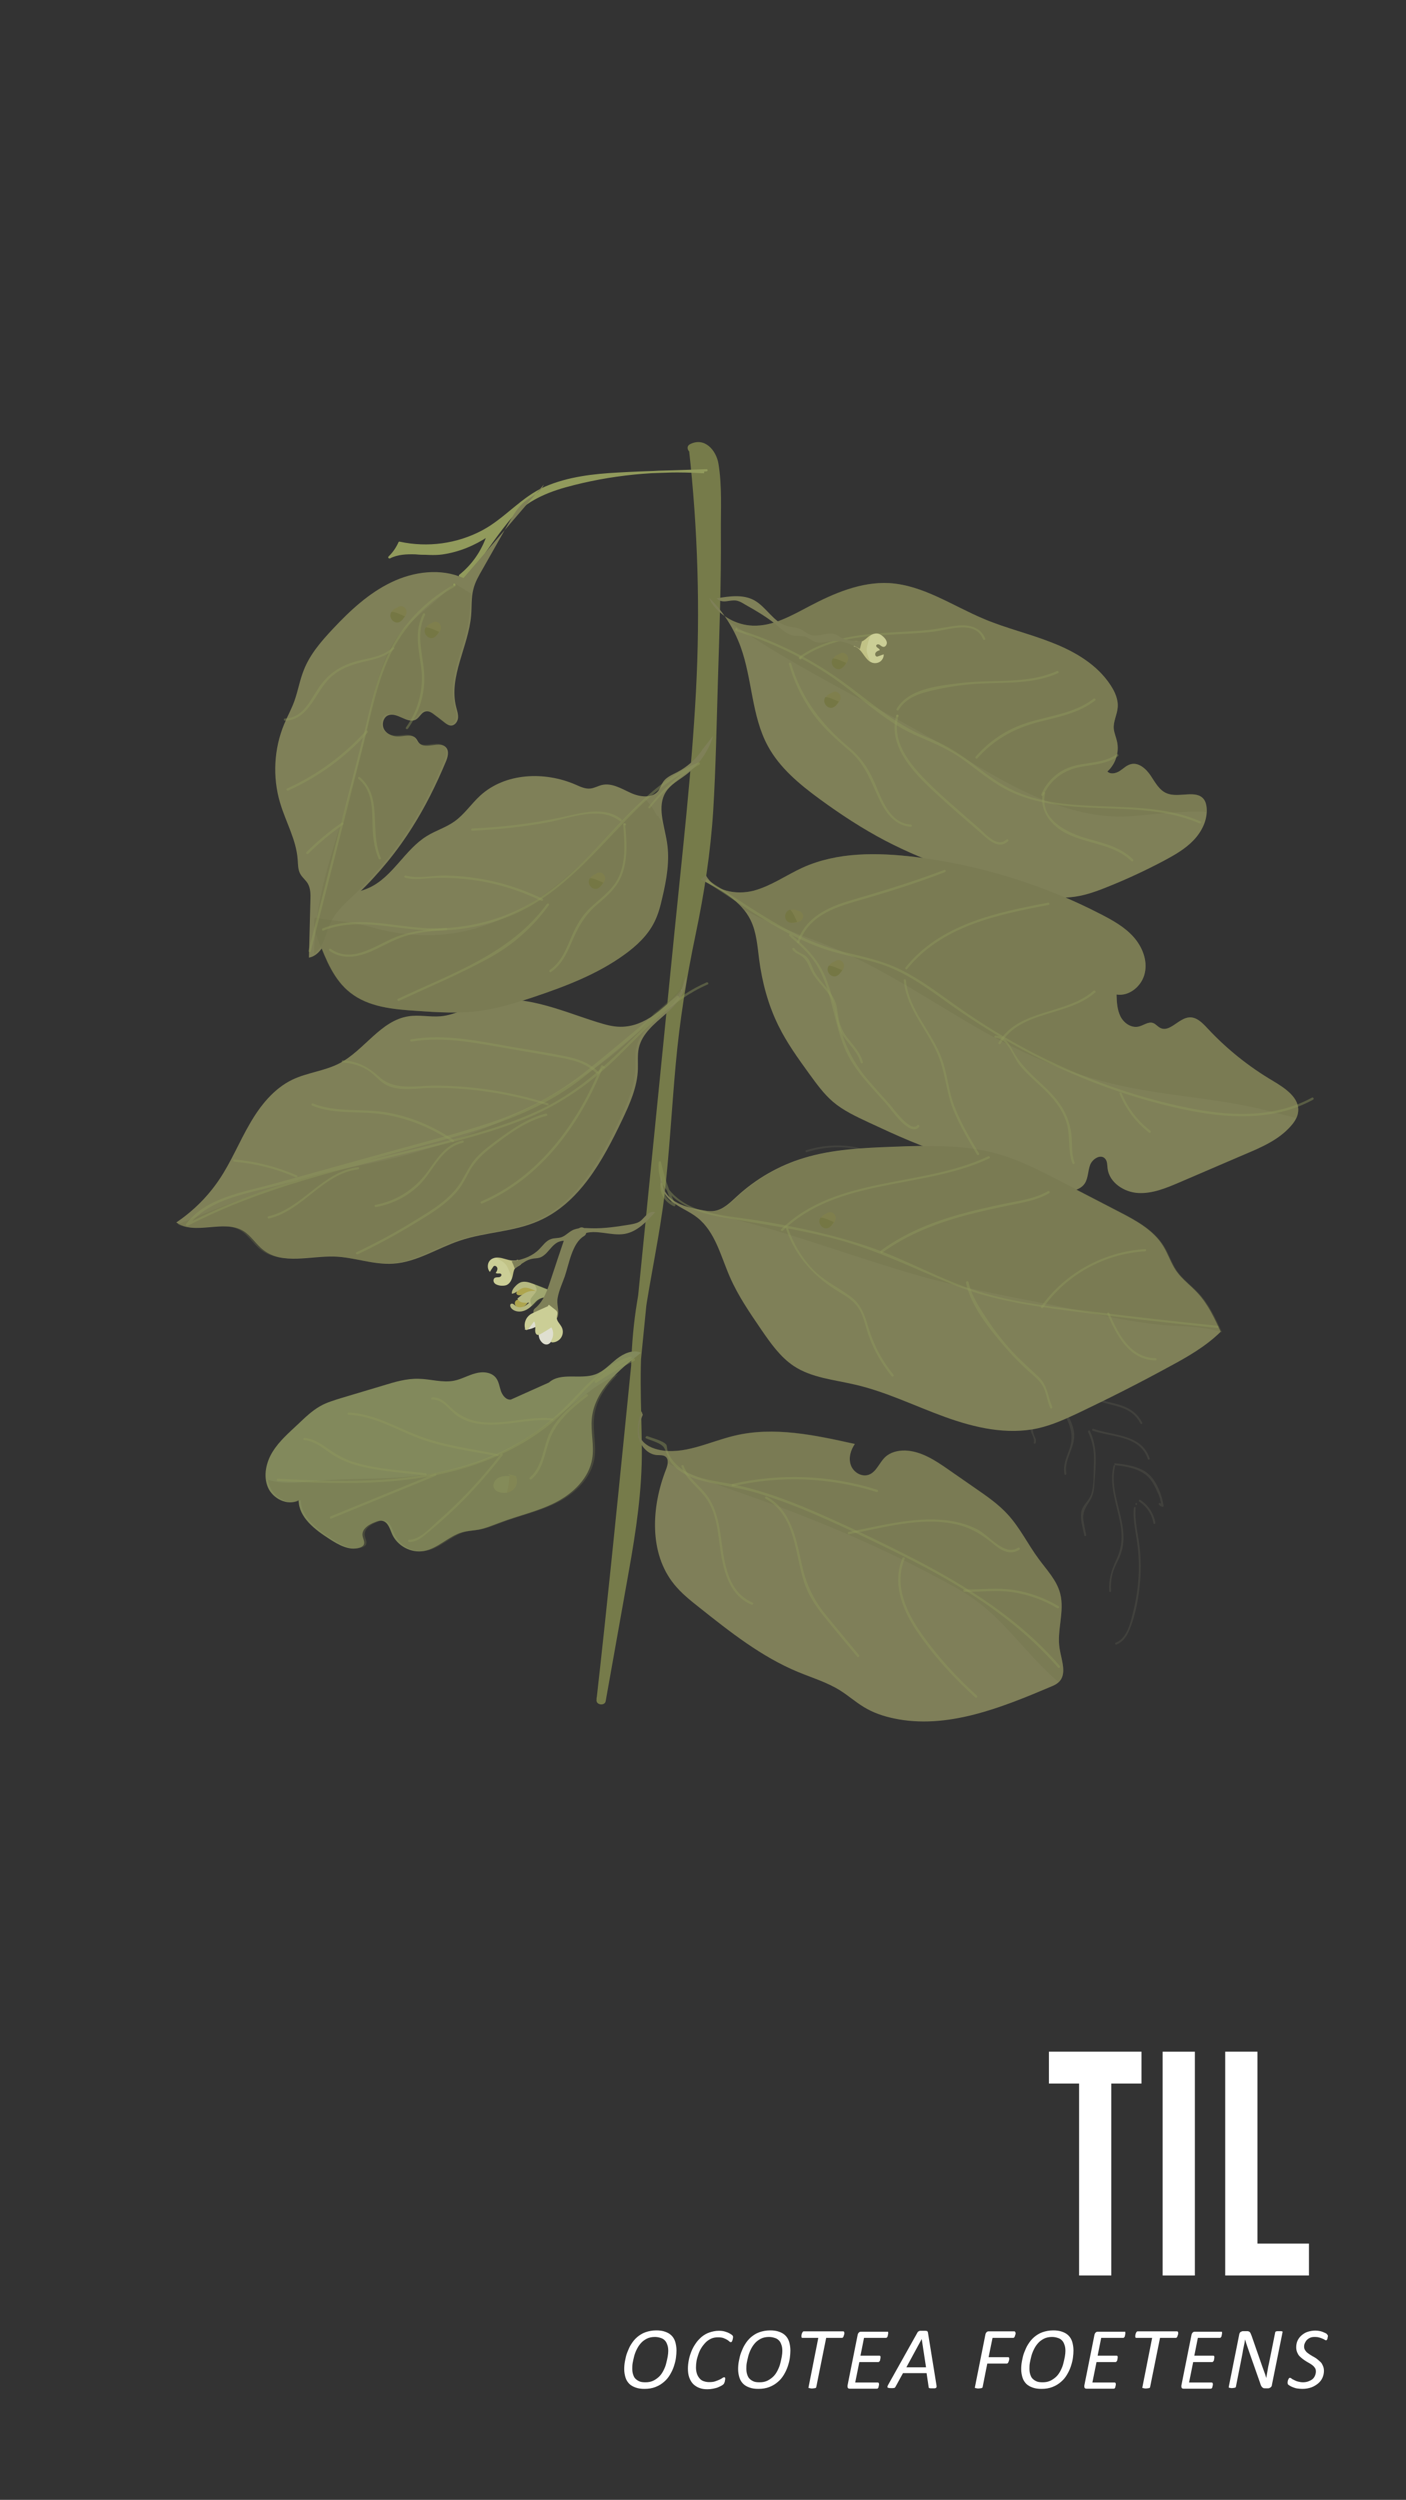 <?xml version="1.0" encoding="utf-8"?>
<!-- Generator: Adobe Illustrator 18.0.0, SVG Export Plug-In . SVG Version: 6.00 Build 0)  -->
<!DOCTYPE svg PUBLIC "-//W3C//DTD SVG 1.1//EN" "http://www.w3.org/Graphics/SVG/1.1/DTD/svg11.dtd">
<svg version="1.1" id="Capa_1" xmlns:x="http://ns.adobe.com/Extensibility/1.0/" xmlns:i="http://ns.adobe.com/AdobeIllustrator/10.0/" xmlns:graph="http://ns.adobe.com/Graphs/1.0/"
	 xmlns="http://www.w3.org/2000/svg" xmlns:xlink="http://www.w3.org/1999/xlink" xmlns:a="http://ns.adobe.com/AdobeSVGViewerExtensions/3.0/"
	 x="0px" y="0px" viewBox="0 0 750.5 1333.7" enable-background="new 0 0 750.5 1333.7" xml:space="preserve">
<rect x="0" y="0" width="750.5" height="1333.7" fill="#333333" stroke="none"/>
<g>
	<path fill="#FFFFFF" d="M609.3,1094.6v17h-16.1V1214H576v-102.4h-16.1v-17H609.3z"/>
	<path fill="#FFFFFF" d="M620.6,1094.6h17.2V1214h-17.2V1094.6z"/>
	<path fill="#FFFFFF" d="M654,1214v-119.4h17.2v102.4h27.5v17H654z"/>
</g>
<g>
	<path fill="#FFFFFF" d="M361.1,1254c0,1.2-0.1,2.5-0.3,4s-0.6,3-1.1,4.5s-1.2,3-2.1,4.5s-1.9,2.7-3.2,3.8s-2.7,2-4.5,2.7
		s-3.7,1-5.9,1c-1.8,0-3.3-0.2-4.7-0.7s-2.5-1.1-3.4-2s-1.6-2-2-3.3s-0.7-2.8-0.7-4.5c0-1.3,0.1-2.8,0.4-4.3s0.6-3.1,1.2-4.6
		s1.2-3,2.1-4.4s1.9-2.7,3.2-3.8s2.7-2,4.4-2.6s3.6-1,5.8-1c1.8,0,3.3,0.2,4.7,0.7s2.5,1.1,3.4,2s1.6,2,2,3.3
		S361.1,1252.3,361.1,1254z M356.7,1254.3c0-1.1-0.1-2.1-0.4-3s-0.6-1.7-1.2-2.4s-1.3-1.2-2.2-1.5s-2-0.6-3.3-0.6
		c-1.6,0-3.1,0.3-4.3,0.9s-2.3,1.4-3.2,2.4s-1.6,2.1-2.2,3.3s-1.1,2.5-1.4,3.7s-0.6,2.5-0.8,3.6s-0.2,2.2-0.2,3c0,1.1,0.1,2.1,0.4,3
		s0.6,1.7,1.2,2.3s1.3,1.1,2.2,1.5s2,0.5,3.3,0.5c1.6,0,3-0.3,4.2-0.9s2.3-1.4,3.2-2.3s1.6-2,2.2-3.2s1.1-2.4,1.4-3.7
		s0.6-2.4,0.8-3.6S356.7,1255.2,356.7,1254.3z"/>
	<path fill="#FFFFFF" d="M391.3,1246.9c0,0.3-0.1,0.7-0.2,1.2s-0.3,0.9-0.4,1.1s-0.4,0.4-0.6,0.4c-0.2,0-0.5-0.1-0.8-0.4
		s-0.7-0.6-1.2-0.9s-1.1-0.6-1.9-0.9s-1.8-0.4-3-0.4c-1.3,0-2.5,0.2-3.6,0.7s-2.1,1.2-2.9,2s-1.6,1.8-2.3,2.9s-1.2,2.2-1.6,3.4
		s-0.8,2.4-1,3.6s-0.3,2.4-0.3,3.5c0,1.2,0.2,2.4,0.5,3.3s0.8,1.8,1.4,2.5s1.3,1.2,2.2,1.5s1.8,0.5,2.9,0.5c1.2,0,2.3-0.1,3.2-0.4
		s1.6-0.6,2.3-0.9s1.2-0.6,1.6-0.9s0.8-0.4,1-0.4c0.2,0,0.3,0.1,0.4,0.2s0.1,0.3,0.1,0.6c0,0.1,0,0.2,0,0.3s-0.1,0.3-0.1,0.5
		s-0.1,0.4-0.1,0.6s-0.1,0.4-0.2,0.6s-0.1,0.3-0.2,0.5s-0.2,0.3-0.4,0.5s-0.5,0.4-1,0.7s-1.2,0.6-1.9,0.9s-1.6,0.5-2.6,0.7
		s-1.9,0.3-3,0.3c-1.6,0-3-0.2-4.3-0.7s-2.4-1.2-3.3-2.1s-1.6-2.1-2.1-3.5s-0.7-3-0.7-4.8c0-1.5,0.2-3,0.5-4.6s0.8-3.1,1.4-4.6
		s1.4-2.9,2.3-4.2s2-2.5,3.2-3.5s2.6-1.8,4.1-2.3s3.2-0.9,5-0.9c1.1,0,2.2,0.1,3.2,0.4s1.8,0.6,2.5,1s1.2,0.7,1.5,1
		S391.3,1246.5,391.3,1246.9z"/>
	<path fill="#FFFFFF" d="M421.9,1254c0,1.2-0.1,2.5-0.3,4s-0.6,3-1.1,4.5s-1.2,3-2.1,4.5s-1.9,2.7-3.2,3.8s-2.7,2-4.5,2.7
		s-3.7,1-5.9,1c-1.8,0-3.3-0.2-4.7-0.7s-2.5-1.1-3.4-2s-1.6-2-2-3.3s-0.7-2.8-0.7-4.5c0-1.3,0.1-2.8,0.4-4.3s0.6-3.1,1.2-4.6
		s1.2-3,2.1-4.4s1.9-2.7,3.2-3.8s2.7-2,4.4-2.6s3.6-1,5.8-1c1.8,0,3.3,0.2,4.7,0.7s2.5,1.1,3.4,2s1.6,2,2,3.3
		S421.9,1252.3,421.9,1254z M417.6,1254.3c0-1.1-0.1-2.1-0.4-3s-0.6-1.7-1.2-2.4s-1.3-1.2-2.2-1.5s-2-0.6-3.3-0.6
		c-1.6,0-3.1,0.3-4.3,0.9s-2.3,1.4-3.2,2.4s-1.6,2.1-2.2,3.3s-1.1,2.5-1.4,3.7s-0.6,2.5-0.8,3.6s-0.2,2.2-0.2,3c0,1.1,0.1,2.1,0.4,3
		s0.6,1.7,1.2,2.3s1.3,1.1,2.2,1.5s2,0.5,3.3,0.5c1.6,0,3-0.3,4.2-0.9s2.3-1.4,3.2-2.3s1.6-2,2.2-3.2s1.1-2.4,1.4-3.7
		s0.6-2.4,0.8-3.6S417.6,1255.2,417.6,1254.3z"/>
	<path fill="#FFFFFF" d="M450.7,1244.6c0,0.1,0,0.2,0,0.4s0,0.3-0.1,0.5s-0.1,0.4-0.2,0.6s-0.1,0.4-0.2,0.6s-0.2,0.3-0.3,0.4
		s-0.3,0.2-0.4,0.2h-8.5l-5.3,26.3c0,0.1-0.1,0.2-0.2,0.3s-0.2,0.2-0.4,0.2s-0.4,0.1-0.6,0.1s-0.6,0.1-1,0.1s-0.7,0-1-0.1
		s-0.4-0.1-0.6-0.1s-0.2-0.1-0.3-0.2s-0.1-0.2,0-0.3l5.2-26.3h-8.5c-0.2,0-0.4-0.1-0.4-0.2s-0.1-0.3-0.1-0.6c0-0.1,0-0.2,0-0.4
		s0.1-0.3,0.1-0.6s0.1-0.4,0.2-0.6s0.1-0.4,0.2-0.5s0.2-0.3,0.3-0.4s0.3-0.2,0.4-0.2h21.1c0.2,0,0.3,0.1,0.4,0.2
		S450.7,1244.4,450.7,1244.6z"/>
	<path fill="#FFFFFF" d="M474.1,1244.6c0,0.1,0,0.2,0,0.4s0,0.3-0.1,0.5s-0.1,0.4-0.1,0.6s-0.1,0.4-0.2,0.6s-0.2,0.3-0.3,0.4
		s-0.3,0.2-0.4,0.2h-11.8l-1.9,9.5h10.2c0.2,0,0.3,0.1,0.4,0.2s0.1,0.3,0.1,0.6c0,0.1,0,0.2,0,0.4s-0.1,0.3-0.1,0.5
		s-0.1,0.4-0.1,0.6s-0.1,0.4-0.2,0.5s-0.2,0.3-0.3,0.4s-0.3,0.2-0.4,0.2h-10.2l-2.2,10.9h12.1c0.2,0,0.3,0.1,0.4,0.2
		s0.2,0.3,0.2,0.6c0,0.1,0,0.2,0,0.4s0,0.4-0.1,0.5s-0.1,0.4-0.1,0.6s-0.1,0.4-0.2,0.5s-0.2,0.3-0.3,0.4s-0.3,0.1-0.4,0.1h-14.6
		c-0.2,0-0.3,0-0.5-0.1s-0.3-0.1-0.4-0.3s-0.2-0.3-0.2-0.5s0-0.5,0-0.8l5.4-27c0.1-0.6,0.4-1,0.7-1.3s0.7-0.4,1.1-0.4h14.4
		C473.9,1243.8,474.1,1244.1,474.1,1244.6z"/>
	<path fill="#FFFFFF" d="M499.9,1272.7c0,0.3,0.1,0.6,0,0.8s-0.1,0.4-0.3,0.5s-0.4,0.2-0.7,0.2s-0.7,0-1.3,0c-0.3,0-0.6,0-0.9,0
		s-0.4-0.1-0.6-0.1s-0.2-0.1-0.3-0.2s-0.1-0.2-0.1-0.4l-1.1-7.4h-12.6l-4,7.3c-0.1,0.2-0.2,0.3-0.3,0.4s-0.2,0.2-0.4,0.2
		s-0.4,0.1-0.7,0.1s-0.6,0-1.1,0c-0.5,0-0.8,0-1.1-0.1s-0.5-0.1-0.6-0.2s-0.1-0.3-0.1-0.5s0.2-0.5,0.3-0.8l15.8-28.2
		c0.1-0.2,0.2-0.3,0.4-0.4s0.3-0.2,0.5-0.3s0.5-0.1,0.8-0.1s0.7,0,1.1,0c0.5,0,0.9,0,1.3,0s0.6,0.1,0.8,0.1s0.3,0.2,0.4,0.3
		s0.1,0.3,0.2,0.4L499.9,1272.7z M492,1247.9L492,1247.9l-8.2,15.1h10.5L492,1247.9z"/>
	<path fill="#FFFFFF" d="M542.1,1244.6c0,0.1,0,0.2,0,0.4s0,0.3-0.1,0.5s-0.1,0.4-0.2,0.6s-0.1,0.4-0.2,0.6s-0.2,0.3-0.3,0.4
		s-0.3,0.2-0.4,0.2h-11.1l-2.1,10.3h10.5c0.2,0,0.3,0.1,0.4,0.2s0.1,0.3,0.1,0.6c0,0.1,0,0.3,0,0.4s0,0.3-0.1,0.5s-0.1,0.4-0.2,0.6
		s-0.1,0.4-0.2,0.5s-0.2,0.3-0.3,0.4s-0.3,0.2-0.4,0.2h-10.5l-2.5,12.6c0,0.1-0.1,0.2-0.2,0.3s-0.2,0.2-0.4,0.2s-0.4,0.1-0.6,0.1
		s-0.6,0.1-1,0.1s-0.7,0-1-0.1s-0.5-0.1-0.6-0.1s-0.2-0.1-0.3-0.2s-0.1-0.2,0-0.3l5.6-28.1c0.1-0.6,0.4-1,0.7-1.3s0.7-0.4,1.1-0.4
		h13.6c0.2,0,0.4,0.1,0.4,0.2S542.1,1244.4,542.1,1244.6z"/>
	<path fill="#FFFFFF" d="M573,1254c0,1.2-0.1,2.5-0.3,4s-0.6,3-1.1,4.5s-1.2,3-2.1,4.5s-1.9,2.7-3.2,3.8s-2.7,2-4.5,2.7
		s-3.7,1-5.9,1c-1.8,0-3.3-0.2-4.7-0.7s-2.5-1.1-3.4-2s-1.6-2-2-3.3s-0.7-2.8-0.7-4.5c0-1.3,0.1-2.8,0.4-4.3s0.6-3.1,1.2-4.6
		s1.2-3,2.1-4.4s1.9-2.7,3.2-3.8s2.7-2,4.4-2.6s3.6-1,5.8-1c1.8,0,3.3,0.2,4.7,0.7s2.5,1.1,3.4,2s1.6,2,2,3.3S573,1252.3,573,1254z
		 M568.7,1254.3c0-1.1-0.1-2.1-0.4-3s-0.6-1.7-1.2-2.4s-1.3-1.2-2.2-1.5s-2-0.6-3.3-0.6c-1.6,0-3.1,0.3-4.3,0.9s-2.3,1.4-3.2,2.4
		s-1.6,2.1-2.2,3.3s-1.1,2.5-1.4,3.7s-0.6,2.5-0.8,3.6s-0.2,2.2-0.2,3c0,1.1,0.1,2.1,0.4,3s0.6,1.7,1.2,2.3s1.3,1.1,2.2,1.5
		s2,0.5,3.3,0.5c1.6,0,3-0.3,4.2-0.9s2.3-1.4,3.2-2.3s1.6-2,2.2-3.2s1.1-2.4,1.4-3.7s0.6-2.4,0.8-3.6S568.7,1255.2,568.7,1254.3z"/>
	<path fill="#FFFFFF" d="M600.7,1244.6c0,0.1,0,0.2,0,0.4s0,0.3-0.1,0.5s-0.1,0.4-0.1,0.6s-0.1,0.4-0.2,0.6s-0.2,0.3-0.3,0.4
		s-0.3,0.2-0.4,0.2h-11.8l-1.9,9.5h10.2c0.2,0,0.3,0.1,0.4,0.2s0.1,0.3,0.1,0.6c0,0.1,0,0.2,0,0.4s-0.1,0.3-0.1,0.5
		s-0.1,0.4-0.1,0.6s-0.1,0.4-0.2,0.5s-0.2,0.3-0.3,0.4s-0.3,0.2-0.4,0.2h-10.2l-2.2,10.9H595c0.2,0,0.3,0.1,0.4,0.2s0.2,0.3,0.2,0.6
		c0,0.1,0,0.2,0,0.4s0,0.4-0.1,0.5s-0.1,0.4-0.1,0.6s-0.1,0.4-0.2,0.5s-0.2,0.3-0.3,0.4s-0.3,0.1-0.4,0.1h-14.6
		c-0.2,0-0.3,0-0.5-0.1s-0.3-0.1-0.4-0.3s-0.2-0.3-0.2-0.5s0-0.5,0-0.8l5.4-27c0.1-0.6,0.4-1,0.7-1.3s0.7-0.4,1.1-0.4h14.4
		C600.5,1243.8,600.7,1244.1,600.7,1244.6z"/>
	<path fill="#FFFFFF" d="M628.9,1244.6c0,0.1,0,0.2,0,0.4s0,0.3-0.1,0.5s-0.1,0.4-0.2,0.6s-0.1,0.4-0.2,0.6s-0.2,0.3-0.3,0.4
		s-0.3,0.2-0.4,0.2h-8.5l-5.3,26.3c0,0.1-0.1,0.2-0.2,0.3s-0.2,0.2-0.4,0.2s-0.4,0.1-0.6,0.1s-0.6,0.1-1,0.1s-0.7,0-1-0.1
		s-0.4-0.1-0.6-0.1s-0.2-0.1-0.3-0.2s-0.1-0.2,0-0.3l5.2-26.3h-8.5c-0.2,0-0.4-0.1-0.4-0.2s-0.1-0.3-0.1-0.6c0-0.1,0-0.2,0-0.4
		s0.1-0.3,0.1-0.6s0.1-0.4,0.2-0.6s0.1-0.4,0.2-0.5s0.2-0.3,0.3-0.4s0.3-0.2,0.4-0.2h21.1c0.2,0,0.3,0.1,0.4,0.2
		S628.9,1244.4,628.9,1244.6z"/>
	<path fill="#FFFFFF" d="M652.3,1244.6c0,0.1,0,0.2,0,0.4s0,0.3-0.1,0.5s-0.1,0.4-0.1,0.6s-0.1,0.4-0.2,0.6s-0.2,0.3-0.3,0.4
		s-0.3,0.2-0.4,0.2h-11.8l-1.9,9.5h10.2c0.2,0,0.3,0.1,0.4,0.2s0.1,0.3,0.1,0.6c0,0.1,0,0.2,0,0.4s-0.1,0.3-0.1,0.5
		s-0.1,0.4-0.1,0.6s-0.1,0.4-0.2,0.5s-0.2,0.3-0.3,0.4s-0.3,0.2-0.4,0.2h-10.2l-2.2,10.9h12.1c0.2,0,0.3,0.1,0.4,0.2
		s0.2,0.3,0.2,0.6c0,0.1,0,0.2,0,0.4s0,0.4-0.1,0.5s-0.1,0.4-0.1,0.6s-0.1,0.4-0.2,0.5s-0.2,0.3-0.3,0.4s-0.3,0.1-0.4,0.1h-14.6
		c-0.2,0-0.3,0-0.5-0.1s-0.3-0.1-0.4-0.3s-0.2-0.3-0.2-0.5s0-0.5,0-0.8l5.4-27c0.1-0.6,0.4-1,0.7-1.3s0.7-0.4,1.1-0.4h14.4
		C652.1,1243.8,652.3,1244.1,652.3,1244.6z"/>
	<path fill="#FFFFFF" d="M678.9,1272.5c0,0.3-0.1,0.6-0.3,0.8s-0.3,0.4-0.5,0.5s-0.4,0.2-0.6,0.3s-0.4,0.1-0.6,0.1h-1.5
		c-0.4,0-0.8,0-1-0.1s-0.5-0.3-0.7-0.5s-0.4-0.5-0.6-0.9s-0.3-0.8-0.5-1.4l-5.7-16.2c-0.4-1.2-0.8-2.3-1.2-3.5s-0.8-2.3-1.1-3.5h0
		c-0.2,1.3-0.4,2.6-0.7,3.8s-0.5,2.5-0.7,3.8l-3.5,17.7c0,0.1-0.1,0.2-0.2,0.3s-0.2,0.2-0.4,0.2s-0.4,0.1-0.6,0.1s-0.6,0.1-0.9,0.1
		s-0.7,0-0.9-0.1s-0.4-0.1-0.6-0.1s-0.2-0.1-0.2-0.2s0-0.2,0-0.3l5.6-28c0.1-0.6,0.4-1.1,0.8-1.3s0.8-0.4,1.2-0.4h1.9
		c0.4,0,0.7,0,1,0.1s0.5,0.2,0.7,0.4s0.4,0.5,0.5,0.8s0.3,0.7,0.5,1.2l5.7,16.4c0.4,1,0.7,2,1.1,3s0.7,2,1,3.1h0
		c0.2-1.3,0.5-2.6,0.7-4s0.5-2.7,0.8-4l3.3-16.4c0-0.1,0.1-0.2,0.2-0.3s0.2-0.2,0.4-0.2s0.4-0.1,0.6-0.1s0.6,0,0.9,0
		c0.4,0,0.7,0,0.9,0s0.4,0.1,0.6,0.1s0.2,0.1,0.3,0.2s0.1,0.2,0,0.3L678.9,1272.5z"/>
	<path fill="#FFFFFF" d="M708.8,1246.1c0,0.1,0,0.3,0,0.4s0,0.3-0.1,0.5s-0.1,0.4-0.1,0.6s-0.1,0.4-0.2,0.5s-0.2,0.3-0.3,0.4
		s-0.2,0.1-0.3,0.1c-0.2,0-0.4-0.1-0.7-0.3s-0.7-0.4-1.2-0.6s-1-0.4-1.7-0.6s-1.4-0.3-2.3-0.3c-1,0-1.8,0.1-2.5,0.4
		s-1.3,0.7-1.8,1.2s-0.8,1.1-1.1,1.7s-0.4,1.3-0.4,1.9c0,0.7,0.2,1.3,0.5,1.8s0.7,1,1.2,1.4s1.1,0.8,1.7,1.2s1.3,0.8,1.9,1.1
		s1.3,0.8,1.9,1.3s1.2,1,1.7,1.5s0.9,1.3,1.2,2s0.5,1.6,0.5,2.6c0,1.3-0.3,2.6-0.8,3.7s-1.3,2.2-2.3,3s-2.2,1.6-3.6,2.1
		s-3,0.8-4.8,0.8c-1,0-1.8-0.1-2.7-0.2s-1.6-0.4-2.2-0.6s-1.2-0.5-1.7-0.8s-0.8-0.5-1-0.7s-0.3-0.5-0.3-0.9c0-0.1,0-0.2,0-0.4
		s0.1-0.4,0.1-0.6s0.1-0.4,0.2-0.6s0.1-0.4,0.2-0.5s0.2-0.3,0.3-0.4s0.2-0.2,0.4-0.2c0.2,0,0.6,0.1,0.9,0.4s0.8,0.5,1.4,0.8
		s1.2,0.6,2,0.8s1.7,0.4,2.7,0.4c1.1,0,2.1-0.2,2.9-0.5s1.6-0.7,2.2-1.2s1-1.1,1.3-1.8s0.5-1.5,0.5-2.2c0-0.7-0.1-1.3-0.4-1.8
		s-0.7-1-1.2-1.4s-1-0.8-1.7-1.2s-1.3-0.7-1.9-1.1s-1.3-0.8-1.9-1.3s-1.2-1-1.7-1.5s-0.9-1.3-1.2-2s-0.5-1.6-0.5-2.7
		c0-1.2,0.2-2.4,0.7-3.5s1.2-2,2.1-2.8s2-1.5,3.2-1.9s2.7-0.7,4.2-0.7c0.8,0,1.5,0.1,2.1,0.2s1.3,0.3,1.8,0.5s1,0.4,1.4,0.6
		s0.7,0.4,0.8,0.5s0.2,0.3,0.3,0.4S708.8,1245.9,708.8,1246.1z"/>
</g>
<g>
	<g opacity="0.13">
		<g>
			<path fill="#A4A280" d="M430.6,614.7c9.4-3,20.5-3.7,30-0.7c7.1,2.2,13.6,5.8,21.2,4.7c0.6-0.1,0.4-1.1-0.3-1
				c-9.4,1.3-17.5-4.7-26.6-6c-8.2-1.2-16.8-0.5-24.7,2C429.8,613.9,430,614.9,430.6,614.7L430.6,614.7z"/>
		</g>
	</g>
	<g opacity="0.13">
		<g>
			<path fill="#A4A280" d="M444.4,626.8c0.6,0,0.6-1,0-1C443.7,625.8,443.7,626.8,444.4,626.8L444.4,626.8z"/>
		</g>
	</g>
	<g opacity="0.13">
		<g>
			<path fill="#A4A280" d="M444.4,627c9.8-1.3,19.6-1.4,29.4-1.2c9.6,0.3,20.4-0.4,29.1,4.4c0.6,0.3,1.1-0.6,0.5-0.9
				c-7.8-4.3-16.9-4.1-25.6-4.4c-11.1-0.4-22.3-0.4-33.4,1C443.8,626,443.7,627,444.4,627L444.4,627z"/>
		</g>
	</g>
	<g opacity="0.13">
		<g>
			<path fill="#A4A280" d="M467,640.4c10.2-2.1,20.6-4.2,31.1-3.7c5.4,0.2,10.6,1.3,15.7,3.1c3.7,1.3,6.9,2.4,10.9,1.9
				c0.6-0.1,0.6-1.1,0-1c-5.3,0.7-9.9-1.8-14.8-3.2c-4.4-1.2-9-1.8-13.6-1.8c-9.9-0.2-19.8,1.8-29.5,3.8
				C466.1,639.6,466.4,640.5,467,640.4L467,640.4z"/>
		</g>
	</g>
	<g opacity="0.13">
		<g>
			<path fill="#A4A280" d="M484.7,652.1c9.7-2,19.6-2.5,29.4-2.8c9.8-0.3,18.8,0.8,27.3,5.9c0.6,0.3,1.1-0.5,0.5-0.9
				c-8.1-4.7-16.7-6.3-25.9-6.1c-10.5,0.2-21.2,0.8-31.6,2.9C483.8,651.2,484,652.2,484.7,652.1L484.7,652.1z"/>
		</g>
	</g>
	<g opacity="0.13">
		<g>
			<path fill="#A4A280" d="M497.9,664.3c0.6,0,0.6-1,0-1C497.2,663.3,497.2,664.3,497.9,664.3L497.9,664.3z"/>
		</g>
	</g>
	<g opacity="0.13">
		<g>
			<path fill="#A4A280" d="M497.9,664.4c9.9-0.6,19.7-0.2,29.6,0.6c4.6,0.4,9.2,0.9,13.8,1.5c5.5,0.7,11.2,0.9,15.6,4.6
				c0.5,0.4,1.2-0.3,0.7-0.7c-6.3-5.3-16.4-5-24.2-5.8c-11.8-1.3-23.6-1.9-35.5-1.2C497.2,663.5,497.2,664.5,497.9,664.4
				L497.9,664.4z"/>
		</g>
	</g>
	<g opacity="0.13">
		<g>
			<path fill="#A4A280" d="M519.5,681.1c8.1-2.8,16.5-4.5,25.1-4.7c4.6-0.1,9.4,0.2,13.6,2.3c3,1.5,5.3,3.6,8.6,4.5
				c0.6,0.2,0.9-0.8,0.3-1c-4.3-1.1-7.3-4.4-11.5-5.7c-3.5-1.1-7.3-1.2-10.9-1.2c-8.7,0.2-17.2,1.9-25.3,4.7
				C518.6,680.3,518.9,681.3,519.5,681.1L519.5,681.1z"/>
		</g>
	</g>
	<g opacity="0.13">
		<g>
			<path fill="#A4A280" d="M529.7,694.2c7.5-1.7,15.2-2.3,22.9-1.7c6.7,0.6,17.6,1.7,22.7,6.9c0.5,0.5,1.2-0.2,0.7-0.7
				c-4.7-4.8-13.5-5.9-19.8-6.8c-9-1.2-18-0.7-26.8,1.3C528.8,693.3,529.1,694.3,529.7,694.2L529.7,694.2z"/>
		</g>
	</g>
	<g opacity="0.13">
		<g>
			<path fill="#A4A280" d="M540.1,709.3c7.9,0.4,15.7,0.6,23.6,0.5c9.1-0.1,16.8,0.2,23.6,7c0.5,0.5,1.2-0.3,0.7-0.7
				c-5.2-5.1-11.3-7.3-18.6-7.3c-9.8,0-19.6,0.1-29.4-0.4C539.5,708.3,539.5,709.3,540.1,709.3L540.1,709.3z"/>
		</g>
	</g>
	<g opacity="0.13">
		<g>
			<path fill="#A4A280" d="M552.4,724.8c4.8,0.6,9.3,0.5,14.1,0.3c5.5-0.2,9.6,1.7,14.1,4.6c6.4,4.1,12.6,8.7,20.5,8.5
				c0.6,0,0.6-1,0-1c-10.2,0.3-16.7-7.5-25.3-11.5c-7.2-3.3-15.8-0.9-23.4-1.9C551.8,723.8,551.8,724.8,552.4,724.8L552.4,724.8z"/>
		</g>
	</g>
	<g opacity="0.13">
		<g>
			<path fill="#A4A280" d="M567.2,743.2c8.1-2.2,14.7,3.2,22.1,5.2c8,2.2,15.2,2.9,19.5,11.1c0.3,0.6,1.2,0.1,0.9-0.5
				c-4-7.6-10.5-9.3-18.4-11.1c-8.2-1.9-15.6-8-24.4-5.6C566.3,742.4,566.5,743.4,567.2,743.2L567.2,743.2z"/>
		</g>
	</g>
	<g opacity="0.13">
		<g>
			<path fill="#A4A280" d="M583.3,763.3c10.4,3.6,25.1,2.5,29.4,15.1c0.2,0.6,1.2,0.3,1-0.3c-4.4-13-19.2-12-30.1-15.8
				C583,762.1,582.7,763.1,583.3,763.3L583.3,763.3z"/>
		</g>
	</g>
	<g opacity="0.13">
		<g>
			<path fill="#A4A280" d="M595.3,781.7c6,0.6,13.1,1.9,17.5,6.2c2.1,2.1,3.3,4.4,4.5,7c0.7,1.5,1.4,3,1.9,4.6
				c0,0.1,0.9,3.4,0.1,2.5c-0.4-0.5-1.1,0.2-0.7,0.7c0.9,1,0.6,0.8,1.9,1.2c0.4,0.1,0.7-0.3,0.6-0.6c-0.8-5.6-3.7-13.1-8.1-16.9
				c-4.6-4-11.8-5.1-17.7-5.7C594.6,780.6,594.6,781.6,595.3,781.7L595.3,781.7z"/>
		</g>
	</g>
	<g opacity="0.13">
		<g>
			<path fill="#A4A280" d="M608.1,801.1c4.1,2.7,6.8,6.8,7.6,11.6c0.1,0.6,1.1,0.4,1-0.3c-0.9-5.1-3.8-9.4-8.1-12.2
				C608.1,799.9,607.6,800.7,608.1,801.1L608.1,801.1z"/>
		</g>
	</g>
	<g opacity="0.13">
		<g>
			<path fill="#A4A280" d="M465.4,643.6c4.3,9.6,8.4,19.8,4.4,30.2c-0.2,0.6,0.7,0.9,1,0.3c4-10.7-0.1-21.1-4.5-31
				C466,642.5,465.1,643,465.4,643.6L465.4,643.6z"/>
		</g>
	</g>
	<g opacity="0.13">
		<g>
			<path fill="#A4A280" d="M481.5,655.9c1.9,9.7,5,19.9,4.6,29.9c0,0.6,1,0.6,1,0c0.4-10.1-2.6-20.3-4.6-30.1
				C482.4,655,481.4,655.2,481.5,655.9L481.5,655.9z"/>
		</g>
	</g>
	<g opacity="0.13">
		<g>
			<path fill="#A4A280" d="M496.1,667.7c1.3,5.6,2.5,11.1,3.8,16.7c1.2,5.1,5.4,15.2,1.4,19.6c-0.4,0.5,0.3,1.2,0.7,0.7
				c3.3-3.8,1.5-8.8,0.5-13.2c-1.8-8-3.7-16.1-5.5-24.1C496.9,666.8,495.9,667,496.1,667.7L496.1,667.7z"/>
		</g>
	</g>
	<g opacity="0.13">
		<g>
			<path fill="#A4A280" d="M515.7,684.1c-1.9,6.4-2.4,12.3-0.6,18.7c2.5,9,3.3,17,0.7,26.1c-0.2,0.6,0.8,0.9,1,0.3
				c1.9-6.6,2.4-13.4,1-20.2c-0.7-3.2-1.9-6.3-2.5-9.5c-1-5.2-0.1-10.1,1.4-15.1C516.9,683.7,515.9,683.4,515.7,684.1L515.7,684.1z"
				/>
		</g>
	</g>
	<g opacity="0.13">
		<g>
			<path fill="#A4A280" d="M525.8,698.5c-1.6,5.6,1,10.5,2.3,15.8c1.2,4.9,4.5,19.3-0.5,23c-0.5,0.4,0,1.2,0.5,0.9
				c4.3-3.2,2.8-9.8,2.4-14.4c-0.3-3.5-0.8-7.1-1.7-10.5c-1.3-4.8-3.6-9.4-2.1-14.5C526.9,698.1,526,697.8,525.8,698.5L525.8,698.5z
				"/>
		</g>
	</g>
	<g opacity="0.13">
		<g>
			<path fill="#A4A280" d="M541.1,710.2c-1.1,6.1-1,12.2-0.7,18.3c0.2,3.1,0.4,6.1,0.4,9.2c0,2.5,0.6,12.5-1.8,13.3
				c-0.6,0.2-0.3,1.2,0.3,1c3.6-1.3,2.6-11.4,2.6-14.3c-0.1-9.1-1.4-18.2,0.2-27.3C542.2,709.8,541.2,709.6,541.1,710.2L541.1,710.2
				z"/>
		</g>
	</g>
	<g opacity="0.13">
		<g>
			<path fill="#A4A280" d="M552.5,725.8c0.6,0,0.6-1,0-1C551.8,724.8,551.8,725.8,552.5,725.8L552.5,725.8z"/>
		</g>
	</g>
	<g opacity="0.13">
		<g>
			<path fill="#A4A280" d="M552,725.2c-1.6,7.6-2.8,14.9-1.5,22.6c0.4,2.5,1.1,5.1,0.9,7.7c-0.1,2.3-1.2,3.9-1.4,6.1
				c-0.3,2.8,2.6,5.3,1.8,8c-0.2,0.6,0.8,0.9,1,0.3c0.6-2.1-0.4-2.8-1-4.7c-1.3-3.9,0.9-8.9,0.4-13.1c-0.5-4.1-1.5-8.1-1.4-12.3
				c0.1-4.8,1.1-9.5,2.1-14.2C553.1,724.9,552.2,724.6,552,725.2L552,725.2z"/>
		</g>
	</g>
	<g opacity="0.13">
		<g>
			<path fill="#A4A280" d="M571.7,742.9c-6-1.9-4.4,9-3.2,11.8c3,6.8,4.9,11.6,2.2,18.9c-1.6,4.4-3.4,8.2-2.5,12.9
				c0.1,0.6,1.1,0.4,1-0.3c-1.4-7.5,4.7-13.7,4.2-21.2c-0.2-2.4-0.9-4.6-1.8-6.8c-0.8-1.7-2-3.4-2.5-5.2c-0.4-1.2-1.7-10.5,2.5-9.2
				C572,744,572.3,743,571.7,742.9L571.7,742.9z"/>
		</g>
	</g>
	<g opacity="0.13">
		<g>
			<path fill="#A4A280" d="M580.8,764c2.6,5.4,3.4,10.8,3.1,16.7c-0.3,5.3,0.3,12.6-1.8,17.4c-1.5,3.3-4.5,5.2-5,8.9
				c-0.5,3.9,0.9,8.4,1.7,12.2c0.1,0.6,1.1,0.4,1-0.3c-0.6-2.6-1.1-5.2-1.5-7.9c-0.5-3.9,1-6.6,3.2-9.9c2.1-3.2,2.5-5.9,2.7-9.7
				c0.7-9.7,1.9-19-2.5-28.1C581.4,762.9,580.5,763.4,580.8,764L580.8,764z"/>
		</g>
	</g>
	<g opacity="0.13">
		<g>
			<path fill="#A4A280" d="M594.4,782c-2.5,10.3,1.6,20.2,3.5,30.2c1.4,7.2,1.1,13.4-2.1,20.1c-2.6,5.5-4.1,10.5-3.7,16.6
				c0,0.6,1,0.6,1,0c-0.3-4.2,0.2-8.2,1.7-12.1c1.1-2.8,2.7-5.3,3.6-8.2c1.5-4.2,1.5-8.6,1-13c-1.4-11.2-6.9-22-4.2-33.4
				C595.5,781.7,594.6,781.4,594.4,782L594.4,782z"/>
		</g>
	</g>
	<g opacity="0.13">
		<g>
			<path fill="#A4A280" d="M606.5,802.9c0.6,0,0.6-1,0-1C605.9,801.9,605.9,802.9,606.5,802.9L606.5,802.9z"/>
		</g>
	</g>
	<g opacity="0.13">
		<g>
			<path fill="#A4A280" d="M605.2,804.5c-0.5,5.6,0.7,11,1.5,16.5c1,6.3,1.4,12.7,1.1,19.1c-0.3,6.4-1.2,12.7-2.7,18.9
				c-1.5,5.9-3.1,14.9-9.5,17.4c-0.6,0.2-0.3,1.2,0.3,1c3.7-1.5,5.6-4.5,7.1-8.1c2.7-6.6,4.2-13.9,5.1-21c0.9-7,1-14.1,0.4-21.2
				c-0.7-7.6-3-15.1-2.3-22.8C606.3,803.9,605.3,803.9,605.2,804.5L605.2,804.5z"/>
		</g>
	</g>
	<g>
		<g>
			<g>
				<path fill="#767B4A" d="M370.2,239.2c4.3,37.8,5.7,75.8,4.5,113.8c-1.2,34.1-4.6,68-7.9,101.9c-9.6,96.3-19.3,192.6-28.9,289
					c-5.4,54.3-10.9,108.7-16.9,163c3.9-21.7,7.7-43.5,11.6-65.2c3.4-19,6.8-38.1,7.4-57.3c0.7-20.6-1.6-41.3-0.5-61.9
					c1.3-22.5,6.7-44.5,10.2-66.7c6.9-43.6,6.3-88.1,13.9-131.6c3.2-18.2,7.8-36.2,10.7-54.5c3.8-24.1,4.6-48.5,5.3-72.8
					c0.5-15.1,0.9-30.2,1.4-45.3c1-33.1,2-66.2,0.5-99.2c-0.2-3.6-0.4-7.5-2.5-10.5c-2-3-6.4-4.8-9.4-2.8"/>
			</g>
			<g>
				<g>
					<path fill="#767B4A" d="M367.7,239.2c4.8,43,6.1,86.3,3.8,129.5c-2.3,43.4-7.3,86.6-11.6,129.8
						c-8.7,87.4-17.5,174.7-26.2,262.1c-4.9,48.8-9.8,97.6-15.3,146.3c-0.3,2.8,4.4,3.4,4.9,0.7c4.1-23,8.2-46,12.3-69
						c3.9-21.8,7.2-43.6,7-65.8c-0.2-23.4-1.9-46.4,1.4-69.7c3.2-22.3,8.2-44.2,10.8-66.5c2.6-22.9,3.8-45.9,5.9-68.9
						c2.1-23.3,5.8-46.2,10.6-69.1c4.6-21.9,8-43.8,9.4-66.1c1.4-23,1.8-46,2.5-69c0.8-26.4,1.8-52.9,1.6-79.3
						c-0.1-12,0.7-24.9-1.3-36.8c-1.2-7.2-7.4-14.4-15.2-10.4c-2.9,1.5-0.3,5.8,2.5,4.3c10.1-5.2,8.7,24.6,8.7,29
						c0.3,11.2,0.3,22.5,0.1,33.7c-0.3,22.1-1.1,44.2-1.8,66.3c-0.7,22-1,44-2.5,66c-1.5,21.9-5.2,43.3-9.8,64.7
						c-4.5,21.1-7.8,42.2-9.8,63.7c-2,21.7-3.2,43.4-5.4,65c-2.3,22-6.8,43.5-10.3,65.3c-3.5,21.5-3.7,42.5-2.9,64.2
						c0.8,25.2-1.5,49.4-5.8,74.2c-4.3,24.3-8.6,48.5-12.9,72.8c1.6,0.2,3.3,0.4,4.9,0.7c9.7-86.6,18-173.3,26.6-260
						c4.4-43.9,8.8-87.7,13.2-131.6c4.3-43.3,9.3-86.5,12.3-129.9c3.4-48.8,2.7-97.6-2.8-146.2C372.4,236,367.4,236,367.7,239.2
						L367.7,239.2z"/>
				</g>
			</g>
		</g>
		<g>
			<g>
				<path fill="#919A5C" d="M375.3,252c-24.5-1.6-49.2,0.9-72.9,7.3c-8.6,2.3-17.3,5.3-24.2,11c-5,4.1-8.9,9.4-12.6,14.7
					c-5.7,7.9-11.4,15.8-17.1,23.7c-1-0.5-2-0.9-3.1-1.4c7-5.5,12.3-13.1,15-21.6c-10.3,7.2-23,10.8-35.5,10.2
					c-5.8-0.3-12.1-1.4-17.1,1.6c2.3-2.1,4.2-4.8,5.4-7.8c18.3,4.1,38.3-0.3,53.1-11.7c4.8-3.7,9-8,13.9-11.5
					c16.8-12.2,38.8-13.4,59.5-14.1c12.4-0.5,24.8-0.9,37.3-1.4"/>
			</g>
			<g>
				<g>
					<path fill="#919A5C" d="M375.3,251.4c-15.8-1-31.6-0.4-47.2,1.9c-14.4,2.1-30.3,4.9-43.2,11.9c-12.9,6.9-20.6,20.6-28.9,32.1
						c-1.1,1.6-2.3,3.2-3.4,4.7c-0.7,0.9-2.4,4.2-3.4,4.7c-3.5,2-1.5-0.2-0.8-1.1c1.2-1.6,3-3,4.3-4.5c3.8-4.5,6.5-9.7,8.4-15.3
						c0.2-0.5-0.5-1-0.9-0.7c-8.7,5.9-18.7,9.5-29.2,10.1c-7.8,0.4-16.1-2-23.4,1.7c0.3,0.3,0.5,0.7,0.8,1c1.8-1.8,4.1-6.6,6.3-7.3
						c1-0.3,3,0.5,4.1,0.7c1.9,0.2,3.7,0.4,5.6,0.5c6.5,0.3,13-0.4,19.2-2.1c6.8-1.8,13.3-4.6,19.2-8.4c6.6-4.3,12-10.3,18.5-14.8
						c13-9.1,29.1-11.8,44.5-12.9c17.1-1.2,34.2-1.5,51.3-2.1c0.8,0,0.8-1.3,0-1.2c-15.7,0.6-31.5,0.9-47.2,1.8
						c-13.1,0.7-26.5,2.2-38.7,7.4c-13,5.6-21.6,17-33.9,23.5c-13.4,7.1-29,9.2-43.9,6c-0.2-0.1-0.6,0-0.7,0.3
						c-1.3,2.9-3,5.4-5.3,7.6c-0.5,0.5,0.1,1.3,0.8,1c8.2-4.2,19.1-0.8,28-2.1c8.9-1.3,17.1-4.7,24.6-9.7c-0.3-0.2-0.6-0.5-0.9-0.7
						c-2.9,8.5-7.8,15.7-14.8,21.3c-0.3,0.2-0.2,0.8,0.1,1c1,0.5,2,0.9,3.1,1.4c0.3,0.1,0.6,0.1,0.9-0.2
						c7.4-10.2,14.4-20.9,22.3-30.7c8-9.9,18.4-14.8,30.4-18.2c23.9-6.6,48.8-9,73.5-7.5C376.1,252.7,376.1,251.4,375.3,251.4
						L375.3,251.4z"/>
				</g>
			</g>
		</g>
		<g>
			<path fill="#7F8058" d="M247.4,308.4c-12.2-5.4-26.6-3.5-38.6,2.3c-12,5.8-21.9,15-31,24.7c-6.2,6.6-12.3,13.6-15.6,22
				c-2.2,5.4-3.1,11.2-5.1,16.7c-1.5,4.2-3.7,8.1-5.4,12.2c-5.5,13.2-6.3,28.3-2.2,42c3,10.2,8.7,19.8,9.4,30.4
				c0.2,2.4,0.1,5,1.2,7.2c1,2.1,3,3.5,4.2,5.5c1.5,2.6,1.5,5.7,1.4,8.7c-0.3,10.3-0.5,20.5-0.8,30.8c3.7-0.6,6.5-3.8,8.2-7.2
				c1.7-3.4,2.5-7.2,4.1-10.6c3-6.5,8.6-11.3,13.8-16.2c11.2-10.7,21.1-22.8,29.3-35.9c6.9-10.9,12.6-22.5,17.6-34.4
				c1.1-2.5,2-5.8,0.2-7.8c-3.3-3.8-10.8,1.3-14.3-2.3c-0.8-0.8-1.1-1.9-1.9-2.7c-2.1-2.2-5.8-1-8.9-0.9c-3,0.2-6.2-1-7.8-3.5
				c-1.6-2.5-0.8-6.5,1.9-7.7c4.8-2.1,10.3,4.7,14.9,2.2c2-1.1,2.9-3.8,5.1-4.3c1.8-0.5,3.6,0.7,5.1,1.9c1.7,1.3,3.5,2.6,5.2,4
				c1,0.8,2.1,1.6,3.4,1.6c2,0,3.5-2.1,3.7-4c0.2-2-0.5-3.9-1-5.9c-4.1-16.2,6.6-32.3,8-48.9c0.4-4.7,0-9.4,1.2-14
				c0.9-3.7,2.8-7,4.7-10.3c4.7-8.2,9.3-16.5,14-24.7c2.5-4.4,5-8.8,8.9-11.9c3.6-2.8,8.4-4.7,10-8.9"/>
		</g>
		<g>
			<path fill="#7F8058" d="M375.3,399.4c-3.4,5.3-8.3,9.7-13.9,12.6c-2.7,1.4-5.7,2.6-7.4,5.1c-1,1.5-1.5,3.2-2.5,4.7
				c-3.2,4.3-9.9,3.5-14.9,1.2s-10-5.4-15.3-4.2c-2.1,0.5-4.1,1.7-6.2,1.9c-2.7,0.3-5.4-1-7.9-2.1c-16.6-7.2-37.6-6.3-50.9,5.9
				c-4.8,4.4-8.5,10.1-13.8,13.8c-4.5,3.2-9.9,4.8-14.6,7.7c-11.8,7.2-18.2,21.8-30.8,27.6c-5.4,2.5-11.4,3.2-17,5.2
				c-5.6,2-11.1,6.1-12.1,11.9c-0.6,3.9,0.8,7.7,2.2,11.4c3.9,10.1,8.2,20.8,16.8,27.5c9.7,7.7,22.9,8.9,35.3,9.7
				c11.1,0.8,22.4,1.5,33.5,0.1c10-1.3,19.6-4.3,29.2-7.5c16.9-5.7,33.8-12.1,48.3-22.6c6.4-4.6,12.4-10.2,15.9-17.2
				c2.1-4.1,3.3-8.6,4.3-13.1c2.3-9.7,4.1-19.8,2.5-29.7c-1.4-9.1-5.5-19.2-0.5-26.9c2.5-3.9,6.9-6.2,10.6-9
				c6.9-5.2,12.1-12.6,14.6-20.9"/>
		</g>
		<g>
			<g>
				<path fill="#FFFFFF" d="M364.2,529.1c0.8,0,0.8-1.2,0-1.2C363.4,527.9,363.4,529.1,364.2,529.1L364.2,529.1z"/>
			</g>
		</g>
		<g>
			<path fill="#7F8058" d="M363.8,528.1c-9,9.5-19.5,19.8-32.6,19.7c-4.2,0-8.2-1.2-12.2-2.4c-20.1-6.3-41-16.1-61.2-10.4
				c-7.6,2.1-14.7,6.5-22.6,7.2c-5.7,0.5-11.5-0.9-17.1,0c-14.9,2.2-23.6,18.1-36.9,25.1c-7.9,4.1-17.1,4.9-25.1,8.7
				c-10,4.8-17.3,14-22.8,23.6c-5.6,9.6-9.8,20-16,29.3c-6.1,9.2-14,17.1-23.2,23.3c10,7.1,25.2-1.8,35.7,4.5
				c4.3,2.6,6.9,7.3,10.9,10.3c10.2,7.9,24.9,3,37.8,3.4c10.6,0.3,20.8,4.5,31.4,3.8c12.6-0.8,23.6-8.3,35.6-12.3
				c13.6-4.6,28.6-4.6,41.8-10.4c22-9.5,34.5-32.4,44.8-54c4.1-8.6,8.1-17.6,8.4-27.1c0.1-3.8-0.3-7.6,0.5-11.3
				c1.7-7.7,8.5-13,14.4-18.2c5.9-5.2,11.8-12.1,10.7-19.9"/>
		</g>
		<g>
			<path fill="#7F8058" d="M353.3,629.5c-0.2,4.7,3,9,7,11.5c4,2.5,8.7,3.5,13.3,4.4c2.6,0.5,5.3,1.1,7.9,0.6
				c4.7-0.8,8.3-4.5,11.8-7.7c10.2-9.4,22.5-16.5,35.8-20.5c15.4-4.7,31.8-5.4,47.9-6c18.1-0.7,36.4-1.3,53.9,3.4
				c12.2,3.3,23.5,9.1,34.7,14.9c10.4,5.4,20.9,10.8,31.3,16.2c9.1,4.7,18.7,9.8,24,18.5c2.6,4.2,4.1,9.1,6.9,13.2
				c3.2,4.6,7.8,7.8,11.5,11.9c5.5,5.9,8.9,13.3,12.3,20.6c-7.8,7.7-17.5,13.3-27.2,18.5c-15.9,8.7-32.1,16.9-48.5,24.7
				c-7,3.3-14.2,6.6-21.8,8.3c-16.6,3.7-33.9-0.3-49.9-6.1c-16-5.8-31.3-13.4-47.9-17.2c-11.1-2.6-23.1-3.6-32.6-9.9
				c-7.2-4.8-12.3-12.1-17.2-19.2c-6.2-9.1-12.5-18.2-16.9-28.3c-4.9-11.2-7.8-24.1-17.4-31.7c-4.2-3.3-9.3-5.2-13.5-8.5
				s-7.5-8.8-5.8-13.8"/>
		</g>
		<g>
			<path fill="#7F8058" d="M376.8,467c4.6,8.5,16.2,10.6,25.5,8.2c9.3-2.5,17.4-8.3,26.1-12.3c18.6-8.4,39.8-8.1,60-5.7
				c34.6,4.2,68.4,14.6,99.3,30.6c6.2,3.2,12.5,6.7,17.2,11.9c4.7,5.2,7.7,12.4,6.2,19.3c-1.4,6.9-8.2,12.7-15.1,11.6
				c0.1,4,0.3,8.1,2.1,11.7s5.8,6.3,9.7,5.4c2.6-0.6,5.1-2.8,7.7-1.9c1.4,0.5,2.4,1.9,3.8,2.6c5.1,2.6,9.8-5.2,15.5-5.6
				c3.9-0.3,7,2.9,9.7,5.8c10.2,11,22.1,20.5,35,28.1c6.5,3.9,14.4,9.1,13.4,16.6c-0.3,2.8-2,5.4-3.9,7.5
				c-6.3,7.2-15.4,11.2-24.2,14.9c-11.8,5.1-23.6,10.1-35.4,15.2c-7,3-14.3,6-21.8,5.6c-7.6-0.4-15.5-5.6-16.4-13.1
				c-0.2-1.9-0.1-4-1.4-5.3c-2.3-2.5-6.7,0.2-7.9,3.4c-1.2,3.2-1,6.9-2.8,9.8c-2.6,4-8.1,4.5-12.9,4.7c-10.8,0.4-22.3,0.6-31.5-5
				c-4.6-2.8-8.3-6.8-13-9.5c-4.2-2.4-8.9-3.5-13.5-4.8c-15.5-4.4-30.2-11.2-44.8-18c-6.6-3.1-13.3-6.2-18.8-10.9
				c-4.9-4.2-8.7-9.5-12.5-14.7c-6-8.3-12.1-16.7-16.6-25.9c-5.5-11.1-8.7-23.2-10.3-35.4c-0.9-7.1-1.4-14.4-4.5-20.8
				c-5.1-10.5-16.3-16.5-26.7-21.8"/>
		</g>
		<g>
			<path fill="#7F8058" d="M379.7,321.5c4.9,7.3,13.4,12,22.1,12.3c10.7,0.4,20.6-5.3,30.1-10.3c13.3-7,27.8-13.2,42.8-12.4
				c18.1,1.1,33.9,12.2,50.7,19.2c11.9,5,24.5,7.9,36.5,12.7c12,4.7,23.7,11.6,30.8,22.4c2.4,3.6,4.3,7.8,3.9,12.1
				c-0.3,3.8-2.4,7.4-2.1,11.2c0.2,2.3,1.2,4.4,1.7,6.7c1.4,5.8-0.7,12.3-5.1,16.2c1.7,1.7,4.5,1,6.5-0.2c2-1.3,3.7-3.1,6-3.7
				c4.2-1.1,8.2,2.5,10.6,6.1s4.6,7.9,8.7,9.5c6.5,2.6,15.8-2.3,19.8,3.3c0.9,1.3,1.3,3,1.4,4.6c0.5,6.3-2.6,12.5-7,17.1
				c-4.4,4.6-10,7.8-15.6,10.8c-10,5.3-20.3,10.1-30.9,14.3c-6.2,2.5-12.5,4.7-19.2,5.3c-8.6,0.8-17.1-1.3-25.4-3.5
				c-25.2-6.7-50.3-14.6-73.5-26.7c-12.2-6.4-23.8-14-35-22.2c-10.8-7.9-21.4-16.7-27.7-28.4c-8.7-16.1-8.2-35.6-14.5-52.9
				c-3.6-9.8-9.3-18.8-16.8-26.1"/>
		</g>
		<g opacity="0.34">
			<g>
				<path fill="#6E724A" d="M251.4,316.6c-3.1-1.7-6-3.7-9-5.5c-3.5,3.8-7.4,7.2-11.2,10.6c-5,4.4-10.2,8.5-14.9,13.2
					c-6.7,6.7-10.8,16.1-13.7,24.9c-3.2,10-4.8,20.4-7.2,30.6c-2.9,12.3-6.1,24.5-9.7,36.6c-7.2,24.3-16.2,48.3-17.7,73.8
					c-0.2,2.7-0.3,5.4-0.3,8.1c1.9-1.4,3.5-3.5,4.5-5.7c1.7-3.4,2.5-7.2,4.1-10.6c3-6.5,8.6-11.3,13.8-16.2
					c11.2-10.7,21.1-22.8,29.3-35.9c6.9-10.9,12.6-22.5,17.6-34.4c1.1-2.5,2-5.8,0.2-7.8c-3.3-3.8-10.8,1.3-14.3-2.3
					c-0.8-0.8-1.1-1.9-1.9-2.7c-2.1-2.2-5.8-1-8.9-0.9c-3,0.2-6.2-1-7.8-3.5c-1.6-2.5-0.8-6.5,1.9-7.7c4.8-2.1,10.3,4.7,14.9,2.2
					c2-1.1,2.9-3.8,5.1-4.3c1.8-0.5,3.6,0.7,5.1,1.9c1.7,1.3,3.5,2.6,5.2,4c1,0.8,2.1,1.6,3.4,1.6c2,0,3.5-2.1,3.7-4
					c0.2-2-0.5-3.9-1-5.9c-4.1-16.2,6.6-32.3,8-48.9C251.1,324,250.9,320.3,251.4,316.6z"/>
			</g>
		</g>
		<g opacity="0.34">
			<g>
				<path fill="#6E724A" d="M353.7,439.5C353.7,439.5,353.7,439.4,353.7,439.5c-0.7-1.5-1.6-2.8-2.4-4.2c-0.3,0-0.6-0.1-0.8-0.4
					c-0.6-1.2-1.3-2.4-2-3.5c-0.9-1.2-1.9-2.5-2.8-3.7c-0.4-0.4-0.8-0.9-1.2-1.3c-0.7,0.8-1.4,1.5-2.1,2.2
					c-7.6,6.5-14.4,13.8-21.2,21.1c-22.8,24.6-51.6,46.5-86.3,49c-7.9,0.6-15.9,0.1-23.7-1.1c-8.5-1.3-16.7-4.4-25.2-5.6
					c-5.9-0.8-12.2-1.2-17.9-2.5c-0.1,0.4-0.2,0.8-0.3,1.2c-0.6,3.9,0.8,7.7,2.2,11.4c3.9,10.1,8.2,20.8,16.8,27.5
					c9.7,7.7,22.9,8.9,35.3,9.7c11.1,0.8,22.4,1.5,33.5,0.1c10-1.3,19.6-4.3,29.2-7.5c16.9-5.7,33.8-12.1,48.3-22.6
					c6.4-4.6,12.4-10.2,15.9-17.2c2.1-4.1,3.3-8.6,4.3-13.1c2.3-9.7,4.1-19.8,2.5-29.7C355.2,446.1,354.4,442.8,353.7,439.5z"/>
			</g>
		</g>
		<g opacity="0.34">
			<g>
				<path fill="#6E724A" d="M362.7,528.1c-4.2,4.5-8.8,9.1-13.8,12.8c-1.9,2.5-3.9,4.9-6.1,7.3c-12.6,13.7-28.3,24.3-44.2,33.8
					c-20,12-41.5,21.5-63.7,28.8c-11.9,3.9-24,7.2-36.3,9.7c-12.1,2.5-24.2,4.6-36.1,8c-23.1,6.6-45.4,15.7-67.7,24.7
					c9.9,4.8,23.8-2.5,33.6,3.3c4.3,2.6,6.9,7.3,10.9,10.3c10.2,7.9,24.9,3,37.8,3.4c10.6,0.3,20.8,4.5,31.4,3.8
					c12.6-0.8,23.6-8.3,35.6-12.3c13.6-4.6,28.6-4.6,41.8-10.4c22-9.5,34.5-32.4,44.8-54c4.1-8.6,8.1-17.6,8.4-27.1
					c0.1-3.8-0.3-7.6,0.5-11.3c1.7-7.7,8.5-13,14.4-18.2c5.9-5.2,11.8-12.1,10.7-19.9L362.7,528.1z"/>
			</g>
		</g>
		<g opacity="0.34">
			<g>
				<path fill="#6E724A" d="M414.9,656.8c24.2,7.3,48.1,15.8,72.4,22.9c24.4,7.1,49.4,11.6,74.3,16.5c21.8,4.4,44,10.1,66.2,11.2
					c7.1,0.3,14.4,0.7,21.3,2.5c0.9,0.3,1.9,0.5,2.9,0.9c0.1-0.1,0.1-0.1,0.2-0.2c-3.4-7.3-6.8-14.7-12.3-20.6
					c-3.8-4.1-8.4-7.3-11.6-11.9c-2.8-4.1-4.3-9-6.9-13.2c-5.4-8.7-14.9-13.8-24-18.5c-10.4-5.4-20.9-10.8-31.3-16.2
					c-11.2-5.8-22.5-11.6-34.7-14.9c-17.4-4.7-35.8-4.1-53.9-3.4c-16.1,0.6-32.5,1.2-47.9,6c-13.3,4.1-25.6,11.1-35.8,20.5
					c-3.5,3.2-7.1,6.9-11.8,7.7c-2.6,0.4-5.3-0.1-7.9-0.6c0,0-0.1,0-0.1,0C387.5,649.6,401.4,652.7,414.9,656.8z"/>
			</g>
		</g>
		<g opacity="0.34">
			<g>
				<path fill="#6E724A" d="M397.1,485.4c5.7,3.1,11.7,5.8,17.5,8.3c11.7,5,23.9,9,35.5,14.3c25.9,11.7,49.4,27.8,74,41.8
					c25.3,14.3,51.7,25.2,80.3,30.7c23.8,4.6,48.3,6,71.9,12c5.2,1.3,10.4,2.7,15.7,4c0.5-1,0.8-2.1,0.9-3.2
					c0.9-7.5-6.9-12.8-13.4-16.6c-12.9-7.6-24.7-17.1-35-28.1c-2.7-2.8-5.8-6-9.7-5.8c-5.7,0.4-10.4,8.2-15.5,5.6
					c-1.4-0.7-2.3-2.1-3.8-2.6c-2.5-0.9-5.1,1.3-7.7,1.9c-3.9,0.9-7.9-1.9-9.7-5.4c-1.8-3.6-2-7.7-2.1-11.7
					c6.9,1.1,13.7-4.7,15.1-11.6c1.4-6.9-1.5-14.1-6.2-19.3c-4.7-5.2-10.9-8.7-17.2-11.9c-31-15.9-64.8-26.3-99.3-30.6
					c-20.2-2.5-41.5-2.7-60,5.7c-8.8,4-16.8,9.8-26.1,12.3c-9.3,2.5-21,0.3-25.5-8.2l-2.8,2.2C382.4,473.5,391.3,478.2,397.1,485.4z
					"/>
			</g>
		</g>
		<g opacity="0.34">
			<g>
				<path fill="#6E724A" d="M438,361.5c22.5,12.5,45.5,24.2,67.6,37.5c22.9,13.7,46,28.5,72.5,34.4c9.1,2,18.3,2.8,27.5,1.9
					c7.3-0.7,14.6-1.4,22-1.9c5.4-0.3,11-0.6,16.5-0.2c0-0.7,0-1.4,0-2c-0.1-1.6-0.5-3.3-1.4-4.6c-4.1-5.6-13.4-0.7-19.8-3.3
					c-4-1.6-6.2-5.9-8.7-9.5s-6.4-7.2-10.6-6.1c-2.3,0.6-4,2.4-6,3.7c-2,1.3-4.9,1.9-6.5,0.2c4.4-4,6.5-10.4,5.1-16.2
					c-0.5-2.2-1.5-4.4-1.7-6.7c-0.3-3.8,1.8-7.4,2.1-11.2c0.4-4.3-1.5-8.5-3.9-12.1c-7.1-10.7-18.8-17.6-30.8-22.4
					c-12-4.7-24.6-7.7-36.5-12.7c-16.8-7-32.5-18.1-50.7-19.2c-15-0.9-29.5,5.3-42.8,12.4c-9.5,5-19.3,10.7-30.1,10.3
					c-5.3-0.2-10.5-2-14.8-5c0.5,0.8,1,1.5,1.5,2.3C404.3,342.3,421.1,352.1,438,361.5z"/>
			</g>
		</g>
		<g>
			<g>
				<path fill="#919A5C" d="M242.5,312.5c0.8,0,0.8-1.2,0-1.2C241.7,311.2,241.7,312.5,242.5,312.5L242.5,312.5z"/>
			</g>
		</g>
		<g opacity="0.4">
			<g>
				<path fill="#919A5C" d="M242.4,311.8c-12.8,7.1-23.7,17.3-31.3,29.9c-9.3,15.2-12.7,33.2-17,50.3
					c-9.8,38.4-19.6,76.8-29.4,115.2c-0.2,0.8,1,1.1,1.2,0.3c9.3-36.5,18.6-72.9,27.9-109.4c4.4-17.3,7.6-35.8,16-51.7
					c7.5-14.1,19.2-25.7,33.1-33.5C243.7,312.4,243.1,311.4,242.4,311.8L242.4,311.8z"/>
			</g>
		</g>
		<g opacity="0.4">
			<g>
				<path fill="#919A5C" d="M209.5,345.5c-4.8,4.5-11.2,5.4-17.4,6.8c-4.9,1.2-9.4,2.9-13.5,5.8c-3.8,2.7-6.9,6.2-9.4,10.2
					c-4.2,6.6-8.1,14.8-17.1,15c-0.8,0-0.8,1.3,0,1.2c13.2-0.3,16.4-16.3,24.8-23.5c5.6-4.9,12.1-6.8,19.2-8.4
					c5.3-1.2,10.2-2.6,14.2-6.3C211,345.8,210.1,345,209.5,345.5L209.5,345.5z"/>
			</g>
		</g>
		<g opacity="0.4">
			<g>
				<path fill="#919A5C" d="M195.3,389.9c-11.8,13.1-26,23.5-42.1,30.8c-0.7,0.3-0.1,1.4,0.6,1.1c16.2-7.3,30.5-17.7,42.4-30.9
					C196.7,390.2,195.8,389.3,195.3,389.9L195.3,389.9z"/>
			</g>
		</g>
		<g opacity="0.4">
			<g>
				<path fill="#919A5C" d="M182.4,438.9c-6.7,4.7-13,9.9-18.8,15.7c-0.6,0.6,0.3,1.4,0.9,0.9c5.8-5.7,11.9-10.8,18.5-15.5
					C183.7,439.5,183.1,438.4,182.4,438.9L182.4,438.9z"/>
			</g>
		</g>
		<g opacity="0.4">
			<g>
				<path fill="#919A5C" d="M191.3,415.5c6.8,5.5,7.4,14.2,7.5,22.4c0.1,7.1,0.5,13.6,3.3,20.2c0.3,0.7,1.5,0.4,1.2-0.3
					c-3.7-8.9-2.6-17.7-3.6-27c-0.6-6.2-2.7-12.1-7.6-16.1C191.6,414.1,190.7,415,191.3,415.5L191.3,415.5z"/>
			</g>
		</g>
		<g opacity="0.4">
			<g>
				<path fill="#919A5C" d="M225.8,327.5c-4.7,9.6-2.4,18.3-1,28.4c1.5,11.5-1.4,22.8-8.1,32.2c-0.5,0.7,0.6,1.3,1.1,0.6
					c5.3-7.5,8.4-16.2,8.7-25.4c0.4-12.2-5.4-23.4,0.4-35.2C227.2,327.4,226.2,326.8,225.8,327.5L225.8,327.5z"/>
			</g>
		</g>
		<g opacity="0.4">
			<g>
				<path fill="#919A5C" d="M347,431.1c7.3-9.3,16.1-17.1,26.3-23.2c0.7-0.4,0.1-1.4-0.6-1.1c-25.5,10.8-42.2,33.7-61.2,52.8
					c-10.6,10.6-22.2,20-36,26.3c-15.4,7-32.5,10.2-49.3,9.2c-18-1.1-36.5-6.7-53.9,0.2c-0.7,0.3-0.4,1.5,0.3,1.2
					c16.5-6.6,34-1.8,51-0.4c15.4,1.3,31-0.8,45.5-6.2c27.8-10.3,45.8-32.4,65.8-53.1c11.2-11.7,23.4-22.4,38.5-28.8
					c-0.2-0.4-0.4-0.7-0.6-1.1c-10.2,6.2-19.1,14-26.5,23.4C345.6,430.8,346.5,431.7,347,431.1L347,431.1z"/>
			</g>
		</g>
		<g opacity="0.4">
			<g>
				<path fill="#919A5C" d="M333.6,440.4c0.8,0,0.8-1.2,0-1.2C332.8,439.1,332.8,440.4,333.6,440.4L333.6,440.4z"/>
			</g>
		</g>
		<g opacity="0.4">
			<g>
				<path fill="#919A5C" d="M332.6,439.8c0.7,8.4,1.5,17.3-1.3,25.5c-2.8,8.5-9.8,13.1-16,18.8c-4.7,4.4-7.6,9.5-10.1,15.3
					c-2.9,6.7-5.4,13.7-11.7,18.1c-0.7,0.5,0,1.5,0.6,1.1c5.3-3.7,8.1-9.1,10.6-14.9c3.5-8.2,6.9-14.9,13.8-20.9
					c5.9-5,11.4-9.7,13.9-17.3c2.8-8.3,2.1-17.3,1.3-25.8C333.8,439,332.5,439,332.6,439.8L332.6,439.8z"/>
			</g>
		</g>
		<g opacity="0.4">
			<g>
				<path fill="#919A5C" d="M331.6,437c-9.2-7.1-21.4-3.2-31.7-1c-15.7,3.4-31.7,5.3-47.8,6c-0.8,0-0.8,1.3,0,1.2
					c13.6-0.6,27.1-2,40.5-4.5c11.8-2.2,27.6-8.9,38.3-0.6C331.6,438.6,332.2,437.5,331.6,437L331.6,437z"/>
			</g>
		</g>
		<g opacity="0.4">
			<g>
				<path fill="#919A5C" d="M289.6,479.5c-11-5.3-22.7-9.1-34.8-10.9c-5.6-0.9-11.3-1.4-17-1.5c-6.8-0.1-14.6,1.9-21.2,0
					c-0.8-0.2-1.1,1-0.3,1.2c5.3,1.5,10.8,0.2,16.2,0.1c6.5-0.2,13,0.2,19.4,1c12.9,1.7,25.3,5.6,37.1,11.2
					C289.7,480.9,290.4,479.9,289.6,479.5L289.6,479.5z"/>
			</g>
		</g>
		<g opacity="0.4">
			<g>
				<path fill="#919A5C" d="M291.9,482.3c-19.3,26.5-50.9,37.1-79.5,50.6c-0.7,0.3-0.1,1.4,0.6,1.1c16.1-7.5,32.7-14.4,48.3-23
					c12.6-6.9,23.3-16.5,31.7-28.1C293.4,482.3,292.4,481.6,291.9,482.3L291.9,482.3z"/>
			</g>
		</g>
		<g opacity="0.4">
			<g>
				<path fill="#919A5C" d="M238.1,495.1c-9.9,0.7-19.8,1.6-28.9,5.7c-10,4.5-21.9,13.1-32.7,5.4c-0.7-0.5-1.3,0.6-0.6,1.1
					c7.6,5.4,16.8,3,24.6-0.8c5.8-2.8,11.3-5.9,17.5-7.6c6.6-1.7,13.4-2.2,20.1-2.7C238.9,496.3,238.9,495.1,238.1,495.1
					L238.1,495.1z"/>
			</g>
		</g>
		<g opacity="0.4">
			<g>
				<path fill="#919A5C" d="M361.2,531.4c-15.8,13.1-31.5,26.5-47.5,39.4c-15.7,12.7-32.6,21.7-51.8,28.1
					c-18.3,6.1-37.2,10.8-55.8,16c-20.2,5.6-40.3,11.2-60.5,16.8c-15.9,4.4-35.8,7.3-46.3,21.4c-0.4,0.5,0.4,1.1,0.9,0.9
					c39.4-20.4,82.8-30.4,125.6-40.8c19-4.6,38.2-9.4,56.3-17c17.8-7.5,32.9-18.2,46.8-31.6c15-14.6,29.2-30.8,48.9-39.4
					c0.7-0.3,0.1-1.4-0.6-1.1c-16.5,7.2-29.4,19.9-42,32.5c-14.1,14.1-28.6,26.8-46.7,35.4c-18.6,8.8-38.6,14.1-58.5,18.9
					c-21.2,5.2-42.4,10.1-63.4,16.2c-23,6.7-45.5,14.8-66.8,25.8c0.3,0.3,0.6,0.6,0.9,0.9c10.8-14.4,32.3-17.2,48.5-21.6
					c19.8-5.5,39.7-11,59.5-16.5c34.9-9.7,71.9-17.1,101.2-39.8c17.9-13.9,35.1-28.9,52.5-43.5C362.7,531.8,361.8,530.9,361.2,531.4
					L361.2,531.4z"/>
			</g>
		</g>
		<g opacity="0.4">
			<g>
				<path fill="#919A5C" d="M322.2,570c0.8,0,0.8-1.2,0-1.2C321.4,568.7,321.4,570,322.2,570L322.2,570z"/>
			</g>
		</g>
		<g opacity="0.4">
			<g>
				<path fill="#919A5C" d="M320.8,568.7c-12.3,30.5-33,59-64,72.3c-0.7,0.3-0.1,1.4,0.6,1.1c31.3-13.4,52.2-42.2,64.6-73
					C322.3,568.3,321.1,568,320.8,568.7L320.8,568.7z"/>
			</g>
		</g>
		<g opacity="0.4">
			<g>
				<path fill="#919A5C" d="M319.1,571.6c-4.8-4.8-11-6.8-17.5-8.1c-9.2-1.9-18.6-3.3-27.9-4.9c-17.9-3.1-36.1-7.2-54.3-4.1
					c-0.8,0.1-0.5,1.3,0.3,1.2c18-3,36,1.1,53.7,4.1c8.1,1.4,16.1,2.7,24.2,4.2c7.5,1.3,15,3,20.6,8.5
					C318.8,573.1,319.7,572.2,319.1,571.6L319.1,571.6z"/>
			</g>
		</g>
		<g opacity="0.4">
			<g>
				<path fill="#919A5C" d="M246.8,608.5c-9.1,2-13.7,9.9-18.8,16.9c-6.8,9.2-16.3,15.3-27.6,17.4c-0.8,0.1-0.5,1.3,0.3,1.2
					c8.6-1.6,16.6-5.5,22.9-11.6c7.8-7.6,11.8-20.2,23.5-22.7C247.9,609.5,247.6,608.3,246.8,608.5L246.8,608.5z"/>
			</g>
		</g>
		<g opacity="0.4">
			<g>
				<path fill="#919A5C" d="M242,608.1c-10.6-7.2-22.4-12.2-35-14.5c-13.2-2.4-27.4,0.2-40-4.9c-0.7-0.3-1.1,0.9-0.3,1.2
					c12.2,5,25.6,2.6,38.3,4.7c13.1,2.1,25.4,7.2,36.4,14.6C242,609.7,242.7,608.6,242,608.1L242,608.1z"/>
			</g>
		</g>
		<g opacity="0.4">
			<g>
				<path fill="#919A5C" d="M191.1,622.7c-19.1,2.4-29.5,21.9-47.8,26.2c-0.8,0.2-0.5,1.4,0.3,1.2c18.2-4.3,28.6-23.9,47.5-26.2
					C191.9,623.8,191.9,622.6,191.1,622.7L191.1,622.7z"/>
			</g>
		</g>
		<g opacity="0.4">
			<g>
				<path fill="#919A5C" d="M158.5,627.1c-10.7-4.6-21.8-7.5-33.4-8.5c-0.8-0.1-0.8,1.2,0,1.2c11.3,1,22.3,3.7,32.7,8.3
					C158.6,628.5,159.2,627.5,158.5,627.1L158.5,627.1z"/>
			</g>
		</g>
		<g opacity="0.4">
			<g>
				<path fill="#919A5C" d="M292.4,588.6c-19.6-6.1-39.9-9.4-60.4-9.4c-10.2,0-21.4,2.8-29.6-4.7c-5.7-5.2-11.6-8.4-19.4-8.8
					c-0.8,0-0.8,1.2,0,1.2c5,0.3,9.9,1.7,14.1,4.6c3.3,2.3,5.7,5.7,9.4,7.5c7,3.5,16.2,1.5,23.7,1.4c21-0.2,41.9,3.1,62,9.3
					C292.8,590,293.2,588.8,292.4,588.6L292.4,588.6z"/>
			</g>
		</g>
		<g opacity="0.4">
			<g>
				<path fill="#919A5C" d="M291.4,594.1c-10,2.5-18.3,8.5-26.5,14.5c-3.8,2.8-7.6,5.7-10.8,9.2c-3.1,3.5-5.1,7.7-7.4,11.7
					c-5.7,10.1-16.2,16.1-25.8,22c-9.9,6.1-20.1,11.6-30.6,16.6c-0.7,0.3-0.1,1.4,0.6,1.1c9.9-4.7,19.6-9.9,29-15.6
					c8.4-5.1,17.6-10.3,24.1-18c2.9-3.4,4.7-7.3,6.8-11.1c2.9-5,6.9-8.9,11.5-12.4c8.9-6.9,18.4-14,29.5-16.8
					C292.5,595.2,292.1,594,291.4,594.1L291.4,594.1z"/>
			</g>
		</g>
		<g>
			<g>
				<path fill="#7F7F59" d="M343.1,754.8c-1.5,3.6-2.9,7.5-1.7,11.2c1.3,4.1,5.6,6.4,9.8,7.4c13.6,3.2,27.2-4.2,40.8-7.4
					c21.1-5.1,43.1-0.3,64.3,4.4c-2.3,3.3-3.5,7.6-2.1,11.4c1.4,3.8,5.8,6.4,9.6,5c4-1.5,5.5-6.3,8.6-9.3c2.8-2.7,6.9-3.7,10.8-3.6
					c8.5,0.3,16.1,5.3,23.1,10.2c4.8,3.3,9.6,6.7,14.4,10c6.1,4.2,12.3,8.5,17.3,14c6.5,7.1,10.7,15.9,16.4,23.6
					c4.3,5.9,9.7,11.4,11.5,18.5c2.5,9.5-1.9,19.7-0.3,29.4c1,6.2,4.1,13.6-0.5,17.9c-1.2,1.1-2.7,1.8-4.2,2.4
					c-26.7,11.3-55.5,22.9-83.8,16.9c-5.6-1.2-11-3-15.9-6c-4.5-2.7-8.4-6.2-12.9-9c-6.9-4.3-14.9-6.7-22.4-9.8
					c-19.5-8.1-36.3-21.4-52.9-34.6c-4.7-3.7-9.4-7.5-13.2-12.2c-13.5-16.7-12.1-41.3-4.3-61.2c0.9-2.3,1.7-5.4-0.3-6.9
					c-1.2-0.9-3-0.7-4.5-0.8c-4.8-0.3-8.6-4.6-9.8-9.2c-1.2-4.7-0.1-9.6,1.5-14.1"/>
			</g>
			<g opacity="0.34">
				<g>
					<path fill="#6E724A" d="M350.7,776.2c1.5,0.1,3.3-0.1,4.5,0.8c1.1,0.9,1.4,2.3,1.2,3.7c11.9,6,24.3,10.7,37,15.1
						c36.1,12.5,71.2,26.8,104.9,44.8c7.5,4,15.2,7.9,22.1,12.9c6.5,4.7,12.3,10.3,17.8,16.2c5.5,5.8,10.7,11.9,16.3,17.7
						c2.8,2.9,5.7,5.8,8.8,8.5c0.6,0.5,1.2,1,1.8,1.5c0,0,0,0,0,0c4.6-4.3,1.5-11.7,0.5-17.9c-1.6-9.7,2.8-19.9,0.3-29.4
						c-1.8-7.1-7.2-12.6-11.5-18.5c-5.7-7.7-10-16.5-16.4-23.6c-5-5.5-11.2-9.8-17.3-14c-4.8-3.3-9.6-6.7-14.4-10
						c-7-4.9-14.6-9.9-23.1-10.2c-3.9-0.1-8,0.9-10.8,3.6c-3.1,3-4.6,7.8-8.6,9.3c-3.8,1.4-8.2-1.3-9.6-5c-1.4-3.8-0.2-8.1,2.1-11.4
						c-21.1-4.7-43.2-9.5-64.3-4.4c-13.6,3.3-27.2,10.7-40.8,7.4c-4.2-1-8.4-3.3-9.8-7.4c-1.2-3.7,0.3-7.6,1.7-11.2l-0.7-2
						c-1.6,4.5-2.7,9.4-1.5,14.1C342,771.6,345.9,775.9,350.7,776.2z"/>
				</g>
			</g>
			<g opacity="0.4">
				<g>
					<path fill="#919A5C" d="M344.9,767.4c2.7,1.2,8.3,2.5,9.7,5.2c1.4,2.6,1.7,5.2,3.6,7.7c4.3,5.5,10.8,8.3,17.4,9.9
						c8.7,2.2,17.6,3.3,26.3,5.7c8.8,2.5,17.3,5.6,25.8,9c16.8,6.9,33.2,14.8,49.5,22.8c15,7.4,29.8,15.3,43.8,24.5
						c16.2,10.6,31.1,22.9,43.8,37.5c0.5,0.6,1.4-0.3,0.9-0.9c-21.4-24.8-49.3-42.4-78.1-57.3c-15.4-7.9-31-15.4-46.8-22.4
						c-15.8-7.1-32.1-13.5-49.1-17.1c-10-2.1-21.5-2.6-29.6-9.7c-1.7-1.5-3.3-3.2-4.4-5.2c-0.7-1.2-1.2-2.4-1.5-3.6
						c-0.1-0.5-0.2-2.3-0.5-2.7c-1.7-2.2-7.5-3.5-10.1-4.6C344.8,766,344.1,767.1,344.9,767.4L344.9,767.4z"/>
				</g>
			</g>
			<g opacity="0.4">
				<g>
					<path fill="#919A5C" d="M363.7,782.4c2.4,6.5,8,10.4,12.2,15.6c6.1,7.6,7.1,17.3,8.3,26.6c1.6,12,4.5,26.3,16.9,31.5
						c0.7,0.3,1.4-0.8,0.6-1.1c-14.5-6.2-15.2-23.8-17.2-37.1c-1.1-6.9-2.7-13.8-6.8-19.6c-4.1-5.7-10.3-9.5-12.8-16.3
						C364.6,781.3,363.4,781.7,363.7,782.4L363.7,782.4z"/>
				</g>
			</g>
			<g opacity="0.4">
				<g>
					<path fill="#919A5C" d="M408.7,799.6c15.9,8.8,15.5,28.9,20.4,44.2c2.2,6.9,6,12.7,10.5,18.3c5.9,7.3,12,14.6,18,21.8
						c0.5,0.6,1.4-0.3,0.9-0.9c-6-7.3-12.1-14.5-18-21.8c-6.4-8-10.2-16.1-12.4-26.1c-3-13.5-5.5-29.2-18.8-36.6
						C408.6,798.1,408,799.2,408.7,799.6L408.7,799.6z"/>
				</g>
			</g>
			<g opacity="0.4">
				<g>
					<path fill="#919A5C" d="M391.3,792.9c25.4-5.8,51.7-4.7,76.6,3.1c0.8,0.2,1.1-1,0.3-1.2c-25.1-7.9-51.7-8.9-77.3-3.1
						C390.2,791.9,390.5,793.1,391.3,792.9L391.3,792.9z"/>
				</g>
			</g>
			<g opacity="0.4">
				<g>
					<path fill="#919A5C" d="M453.3,818.5c18-3.4,37.5-9.2,55.9-5.5c8.7,1.7,15.2,5.8,21.9,11.4c3.8,3.1,8.4,5.4,13,2.4
						c0.7-0.4,0-1.5-0.6-1.1c-7.3,4.8-15.5-6.5-21.7-9.7c-5.8-3-12.3-4.6-18.8-5.1c-16.7-1.4-33.7,3.3-50,6.4
						C452.2,817.5,452.5,818.7,453.3,818.5L453.3,818.5z"/>
				</g>
			</g>
			<g opacity="0.4">
				<g>
					<path fill="#919A5C" d="M481.7,831.3c-5.5,13.5-0.1,27.4,7.6,38.8c8.8,13.1,19.6,24.9,31.3,35.5c0.6,0.5,1.5-0.3,0.9-0.9
						c-10.8-9.8-20.7-20.6-29.2-32.5c-8.4-11.8-15.3-26.2-9.4-40.6C483.2,830.9,482,830.6,481.7,831.3L481.7,831.3z"/>
				</g>
			</g>
			<g opacity="0.4">
				<g>
					<path fill="#919A5C" d="M514.8,849.3c8.6,0.1,16.9-1.1,25.5,0.1c8.6,1.3,16.7,4.2,24.1,8.6c0.7,0.4,1.3-0.7,0.6-1.1
						c-7.3-4.3-15.3-7.3-23.7-8.6c-8.9-1.4-17.6-0.2-26.6-0.3C514,848.1,514,849.3,514.8,849.3L514.8,849.3z"/>
				</g>
			</g>
		</g>
		<g opacity="0.4">
			<g>
				<path fill="#919A5C" d="M352.5,631.6c-0.4,5.3,2.3,9.7,7.1,11.9c0.6,0.3,1.1-0.3,0.9-0.9c-3.4-7.3-5.9-14.8-7.7-22.6
					c-0.2-0.7-1.2-0.5-1.2,0.2c-1.5,18.1,17.4,26.3,32.2,28.9c21.4,3.8,42.9,6.6,63.9,12.4c21.3,5.8,40.6,15.5,60.9,23.8
					c20,8.2,41.3,11.3,62.6,14.1c26.2,3.4,52.4,6.4,78.6,9.1c0.8,0.1,0.8-1.2,0-1.2c-21.7-2.2-43.3-4.6-64.9-7.3
					c-21.1-2.6-42.6-4.7-63-11.1c-19.7-6.1-37.7-16.7-57.2-23.4c-19.2-6.6-39.2-10.9-59.3-14.2c-10.7-1.8-21.9-2.5-32.2-5.9
					c-11-3.6-21.5-12.5-20.4-25.1c-0.4,0.1-0.8,0.1-1.2,0.2c1.8,7.9,4.4,15.5,7.8,22.9c0.3-0.3,0.6-0.6,0.9-0.9
					c-4.4-2.1-6.8-6-6.4-10.9C353.8,630.8,352.5,630.8,352.5,631.6L352.5,631.6z"/>
			</g>
		</g>
		<g opacity="0.4">
			<g>
				<path fill="#919A5C" d="M417.9,656.6c29.5-28.6,75-21.9,110.2-38.6c0.7-0.3,0.1-1.4-0.6-1.1c-35.3,16.8-80.8,10.1-110.4,38.8
					C416.4,656.3,417.3,657.2,417.9,656.6L417.9,656.6z"/>
			</g>
		</g>
		<g opacity="0.4">
			<g>
				<path fill="#919A5C" d="M419.6,655.7c5.2,15,15.3,25.9,28.8,33.9c4.3,2.5,8.3,5.2,10.7,9.7c2.3,4.3,3.1,9.4,4.8,13.9
					c2.8,7.7,7,14.7,12.1,21.1c0.5,0.6,1.4-0.3,0.9-0.9c-6.2-7.6-10.6-16-13.4-25.3c-2-6.6-3.8-12.2-9.5-16.4
					c-6.6-4.9-13.8-8.1-19.7-14.1c-6.2-6.3-10.7-13.9-13.6-22.2C420.5,654.6,419.3,654.9,419.6,655.7L419.6,655.7z"/>
			</g>
		</g>
		<g opacity="0.4">
			<g>
				<path fill="#919A5C" d="M470.8,668.4c13.5-9.8,29-15.8,45-20.1c7.7-2,15.5-3.7,23.2-5.3c7.2-1.5,14.5-2.6,21-6.4
					c0.7-0.4,0.1-1.5-0.6-1.1c-7.1,4.1-15.3,5.1-23.2,6.7c-8.1,1.7-16.1,3.5-24,5.7c-15,4.2-29.4,10.1-42,19.3
					C469.5,667.8,470.2,668.9,470.8,668.4L470.8,668.4z"/>
			</g>
		</g>
		<g opacity="0.4">
			<g>
				<path fill="#919A5C" d="M515.6,684.3c2.6,12.4,12.1,24.2,20.2,33.6c4.4,5.2,9.1,10,14.2,14.5c3.1,2.7,6.1,5.2,7.6,9.2
					c1.2,3.2,1.6,6.5,3,9.6c0.3,0.7,1.4,0.1,1.1-0.6c-2.5-5.7-2.5-11.4-7.2-15.9c-4.8-4.6-9.8-8.9-14.3-13.8
					c-4.9-5.4-9.4-11.1-13.4-17.2c-4-6.1-8.3-12.5-9.8-19.7C516.7,683.2,515.5,683.6,515.6,684.3L515.6,684.3z"/>
			</g>
		</g>
		<g opacity="0.4">
			<g>
				<path fill="#919A5C" d="M556.8,697.7c12.6-17.7,32.7-28.8,54.4-30.1c0.8,0,0.8-1.3,0-1.2c-22.1,1.4-42.6,12.7-55.5,30.7
					C555.3,697.7,556.3,698.4,556.8,697.7L556.8,697.7z"/>
			</g>
		</g>
		<g opacity="0.4">
			<g>
				<path fill="#919A5C" d="M591.1,701.1c4.9,11.3,11.7,24.5,25.7,24.7c0.8,0,0.8-1.2,0-1.2c-13.6-0.2-20-13.2-24.7-24
					C591.8,699.8,590.7,700.4,591.1,701.1L591.1,701.1z"/>
			</g>
		</g>
		<g opacity="0.4">
			<g>
				<path fill="#919A5C" d="M376.9,470.5c20.2,12.8,40.5,28.2,63.4,35.9c12.1,4.1,24.9,5.3,36.7,10.6c10.5,4.7,19.9,11.5,29.2,18.2
					c37.5,26.8,79.5,46.7,124.7,56.5c23.2,5,48.5,6.8,70-5c0.7-0.4,0.1-1.5-0.6-1.1c-20.7,11.3-45,9.9-67.4,5.2
					c-22.6-4.7-44.8-12.1-65.9-21.6c-20.5-9.2-39.8-20.6-58-33.6c-9.1-6.5-18.2-13.3-28.3-18.3c-9.7-4.8-20.1-6.9-30.6-9.5
					c-26.8-6.5-49.7-24-72.6-38.5C376.9,468.9,376.3,470,376.9,470.5L376.9,470.5z"/>
			</g>
		</g>
		<g opacity="0.4">
			<g>
				<path fill="#919A5C" d="M423,506.6c1.3,1.9,2.8,2.1,4.6,3.3c3.4,2.3,4,5.5,5.8,8.8c2.9,5.2,7.8,9,10.5,14.3
					c3,5.8,1.8,12.7,5.3,18.4c3.3,5.3,8.4,9.3,10.2,15.5c0.2,0.8,1.4,0.4,1.2-0.3c-1.4-5-4.9-8.6-8-12.6c-2.9-3.6-4.4-7.1-5.1-11.7
					c-0.5-2.9-0.7-5.8-1.9-8.5c-2.5-5.7-7.6-9.7-10.7-15c-1.4-2.4-2-5.4-3.8-7.7c-1.9-2.4-5.3-2.5-7-5.1
					C423.6,505.3,422.5,506,423,506.6L423,506.6z"/>
			</g>
		</g>
		<g opacity="0.4">
			<g>
				<path fill="#919A5C" d="M421.3,499.3c4.9,4.3,9.9,8.6,13.6,14c3.3,4.8,5.4,10.3,7.2,15.9c3.1,10.2,4.8,20.9,9.1,30.8
					c4.7,10.8,13.3,19.3,21,28c3.8,4.2,7.5,10.1,12.2,13.2c2.1,1.4,4.5,2.1,6.2,0c0.5-0.6-0.4-1.5-0.9-0.9
					c-3.4,4.3-12.8-8.8-14.7-11c-3.8-4.2-7.6-8.4-11.3-12.7c-7.7-8.9-12.5-18.3-15.6-29.6c-2.4-8.8-4.1-17.8-7.7-26.2
					c-4-9.3-10.6-15.8-18.2-22.3C421.6,497.9,420.7,498.8,421.3,499.3L421.3,499.3z"/>
			</g>
		</g>
		<g opacity="0.4">
			<g>
				<path fill="#919A5C" d="M482.4,523c1.5,16.1,13.9,27.5,19.2,42.2c3.1,8.6,3.7,17.9,7.1,26.5c3.4,8.5,8.1,16.4,12.8,24.3
					c0.4,0.7,1.5,0.1,1.1-0.6c-4.8-8-9.6-16.1-13-24.8c-3.3-8.3-3.8-17.3-6.8-25.6c-5.2-14.5-17.7-25.9-19.2-41.8
					C483.6,522.2,482.3,522.2,482.4,523L482.4,523z"/>
			</g>
		</g>
		<g opacity="0.4">
			<g>
				<path fill="#919A5C" d="M531.4,553.7c6.6,0.2,9.3,10.1,12.8,14.5c3.8,4.7,8.5,8.6,12.8,12.7c5.3,5.1,9.9,10.6,12.2,17.8
					c2.3,7.2,0.6,14.9,3.2,21.9c0.3,0.7,1.5,0.4,1.2-0.3c-1.8-4.9-1.1-10-1.7-15.1c-0.4-3.4-1.3-6.8-2.7-10
					c-2.8-6.5-7.4-11.4-12.5-16.2c-5.8-5.4-11.6-10.5-15.5-17.5c-2.3-4.1-4.6-8.9-9.9-9C530.6,552.4,530.6,553.7,531.4,553.7
					L531.4,553.7z"/>
			</g>
		</g>
		<g opacity="0.4">
			<g>
				<path fill="#919A5C" d="M597.6,583.5c3.4,8.3,8.7,15.3,15.8,20.8c0.6,0.5,1.3-0.6,0.6-1.1c-6.8-5.2-12-12-15.3-20
					C598.5,582.5,597.3,582.8,597.6,583.5L597.6,583.5z"/>
			</g>
		</g>
		<g opacity="0.4">
			<g>
				<path fill="#919A5C" d="M426.7,502.7c5.7-15.4,20.7-19.1,34.9-23.2c14.4-4.2,28.8-8.8,42.8-14.2c0.7-0.3,0.4-1.5-0.3-1.2
					c-16.3,6.2-33,11.3-49.8,16.2c-12.6,3.7-24,9-28.8,22.1C425.2,503.1,426.4,503.5,426.7,502.7L426.7,502.7z"/>
			</g>
		</g>
		<g opacity="0.4">
			<g>
				<path fill="#919A5C" d="M484.2,517c18.4-22.9,48.1-29,75.5-34.2c0.8-0.1,0.5-1.4-0.3-1.2c-27.6,5.2-57.5,11.5-76,34.5
					C482.8,516.7,483.7,517.6,484.2,517L484.2,517z"/>
			</g>
		</g>
		<g opacity="0.4">
			<g>
				<path fill="#919A5C" d="M534.1,556.8c10.7-17.9,35.9-14.4,50.5-27.3c0.6-0.5-0.3-1.4-0.9-0.9c-14.7,13-39.8,9.4-50.7,27.6
					C532.6,556.8,533.6,557.5,534.1,556.8L534.1,556.8z"/>
			</g>
		</g>
		<g opacity="0.4">
			<g>
				<path fill="#919A5C" d="M393.1,336.1c0.8,0,0.8-1.2,0-1.2C392.3,334.9,392.3,336.1,393.1,336.1L393.1,336.1z"/>
			</g>
		</g>
		<g opacity="0.4">
			<g>
				<path fill="#919A5C" d="M392.8,336.7c18.1,5.6,35.4,13.7,51.1,24.4c14.8,10,27.6,23.4,44,30.8c8.5,3.8,16.8,6.9,24.5,12.2
					c7,4.9,13.6,10.5,20.9,15c14.1,8.6,30.4,10.8,46.6,11.7c20.3,1.1,41.2,0.2,60.3,8.5c0.7,0.3,1.4-0.8,0.6-1.1
					c-32.3-14-70.1-1.5-101.8-17.4c-7.9-4-14.8-9.6-21.9-14.9c-7-5.2-14.1-9.3-22.2-12.5c-18-7.2-31.3-20-46.9-31
					c-16.8-11.9-35.4-20.9-55-26.9C392.4,335.2,392.1,336.4,392.8,336.7L392.8,336.7z"/>
			</g>
		</g>
		<g opacity="0.4">
			<g>
				<path fill="#919A5C" d="M421.1,354.3c2.6,9,6.6,17.5,11.9,25.2c5.7,8.3,12.9,14.6,20.5,21.1c8.6,7.4,11.5,16.9,16.3,26.8
					c3.3,6.7,8.3,13.2,16.3,13.7c0.8,0.1,0.8-1.2,0-1.2c-11.1-0.7-15.3-13.2-19-21.8c-3.4-7.9-7.4-13.9-14-19.4
					c-14.5-12.1-25.4-26.3-30.8-44.7C422.1,353.2,420.9,353.5,421.1,354.3L421.1,354.3z"/>
			</g>
		</g>
		<g opacity="0.4">
			<g>
				<path fill="#919A5C" d="M479,382.5c0.8,0,0.8-1.2,0-1.2C478.2,381.3,478.2,382.5,479,382.5L479,382.5z"/>
			</g>
		</g>
		<g opacity="0.4">
			<g>
				<path fill="#919A5C" d="M478.4,381.7c-4.8,17,10.4,31.7,21.7,42.1c7.6,7,15.4,13.7,23.2,20.4c3.9,3.5,9.7,9.4,14.8,4.6
					c0.6-0.6-0.3-1.4-0.9-0.9c-4.9,4.6-11.3-3.1-14.5-5.9c-2.9-2.5-5.7-5-8.6-7.5c-5.3-4.7-10.7-9.3-15.8-14.2
					c-10.1-9.7-23-23-18.7-38.3C479.8,381.3,478.6,381,478.4,381.7L478.4,381.7z"/>
			</g>
		</g>
		<g opacity="0.4">
			<g>
				<path fill="#919A5C" d="M556.7,423c-2.2,9.5,4.5,17.6,12.6,21.7c11.3,5.7,25.1,5.5,34.6,14.7c0.6,0.6,1.5-0.3,0.9-0.9
					c-6.6-6.5-15.4-8.6-24.1-11c-10.9-3.1-26-10.1-22.8-24.2C558.1,422.5,556.9,422.2,556.7,423L556.7,423z"/>
			</g>
		</g>
		<g opacity="0.4">
			<g>
				<path fill="#919A5C" d="M427.3,351.9c0.8,0,0.8-1.2,0-1.2C426.5,350.6,426.5,351.9,427.3,351.9L427.3,351.9z"/>
			</g>
		</g>
		<g opacity="0.4">
			<g>
				<path fill="#919A5C" d="M427.3,351.4c13.5-9.6,30-11.8,46.2-12.7c8.3-0.5,16.6-0.7,24.9-1.7c8-1,22.3-6.3,26.3,4
					c0.3,0.7,1.5,0.4,1.2-0.3c-2.3-5.9-8.3-7.5-14.2-7c-5.4,0.5-10.7,1.8-16.2,2.4c-5.4,0.6-10.8,0.8-16.3,1.1
					c-18.2,1-37.2,2.4-52.6,13.2C426,350.8,426.7,351.9,427.3,351.4L427.3,351.4z"/>
			</g>
		</g>
		<g opacity="0.4">
			<g>
				<path fill="#919A5C" d="M479.7,378.8c3.9-6.8,11.6-9,18.7-10.6c8.3-1.9,16.8-3.1,25.4-3.5c13.9-0.7,28,0.3,41-5.6
					c0.7-0.3,0.1-1.4-0.6-1.1c-16,7.2-34.4,4.3-51.4,6.4c-11.2,1.4-27.8,2.8-34.2,13.8C478.2,378.9,479.3,379.5,479.7,378.8
					L479.7,378.8z"/>
			</g>
		</g>
		<g opacity="0.4">
			<g>
				<path fill="#919A5C" d="M556.9,424.4c3.8-8.4,10.8-13.5,19.7-15.2c7-1.3,14.1-1.5,20.1-5.7c0.7-0.5,0-1.5-0.6-1.1
					c-7.7,5.4-17.3,3.9-25.8,7.2c-6.6,2.6-11.6,7.7-14.5,14.1C555.5,424.5,556.6,425.1,556.9,424.4L556.9,424.4z"/>
			</g>
		</g>
		<g opacity="0.4">
			<g>
				<path fill="#919A5C" d="M521.7,404.6c8.9-10.2,20.1-16.2,33.1-19.5c10.5-2.7,21.1-4.6,29.8-11.4c0.6-0.5-0.3-1.4-0.9-0.9
					c-10.3,7.9-23.4,9-35.4,12.8c-10.8,3.4-20.1,9.6-27.5,18.1C520.3,404.3,521.2,405.2,521.7,404.6L521.7,404.6z"/>
			</g>
		</g>
		<g>
			<g>
				<path fill="#82895C" d="M272.7,746.7c-2.5,0.3-4.4-2.1-5.3-4.5c-0.8-2.4-1.1-5-2.6-7c-2.4-3.2-7.1-3.6-11-2.5
					c-3.9,1-7.4,3.1-11.3,3.9c-6.2,1.3-12.6-0.9-19-1c-6.5-0.2-12.8,1.7-19,3.6c-7.5,2.2-14.9,4.5-22.4,6.7
					c-3.8,1.2-7.7,2.3-11.2,4.3c-4.4,2.5-8.1,6.1-11.8,9.6c-4.9,4.6-10,9-13.5,14.6s-5.2,12.9-2.6,19.1c2.6,6.1,10.5,10.1,16.4,6.9
					c0.1,9.2,8.7,15.7,16.5,20.7c4.8,3.1,10.6,6.4,16.1,4.6c0.9-0.3,1.8-0.8,2.2-1.6c0.7-1.5-0.5-3.2-0.7-4.9
					c-0.4-3.5,3.4-5.9,6.7-7.1c1.2-0.5,2.6-1,3.9-0.7c3,0.6,4,4.3,5.2,7.1c2.8,6.3,10.1,10.2,16.9,9c7.5-1.3,13.2-7.9,20.5-10
					c2.8-0.8,5.8-0.9,8.7-1.4c4.1-0.8,7.9-2.5,11.8-3.9c9.8-3.7,20.2-5.9,29.5-10.7c9.3-4.8,17.7-12.9,19.4-23.2
					c1.2-7.1-0.9-14.4-0.2-21.5c1.5-15,14.4-25.9,26.3-35.1c-4.3-1.9-9.3,0.4-13,3.3c-3.7,2.9-6.9,6.6-11.3,8.2
					c-8,3-18.5-1.3-24.9,4.4"/>
			</g>
			<g opacity="0.34">
				<g>
					<path fill="#6E724A" d="M330.1,732.9c-5.1,2.6-10,5.4-14.6,8.8c-14.3,10.7-27.8,22.5-43.6,31.1c-16.1,8.7-34,13-52.2,14.9
						c-16.5,1.7-33.1,0.9-49.7,2.3c-7.8,0.7-18.5,2.2-26.9-0.5c0.2,1.3,0.5,2.7,1.1,3.9c2.6,6.1,10.5,10.1,16.4,6.9
						c0.1,9.2,8.7,15.7,16.5,20.7c4.8,3.1,10.6,6.4,16.1,4.6c0.9-0.3,1.8-0.8,2.2-1.6c0.7-1.5-0.5-3.2-0.7-4.9
						c-0.4-3.5,3.4-5.9,6.7-7.1c1.2-0.5,2.6-1,3.9-0.7c3,0.6,4,4.3,5.2,7.1c2.8,6.3,10.1,10.2,16.9,9c7.5-1.3,13.2-7.9,20.5-10
						c2.8-0.8,5.8-0.9,8.7-1.4c4.1-0.8,7.9-2.5,11.8-3.9c9.8-3.7,20.2-5.9,29.5-10.7c9.3-4.8,17.7-12.9,19.4-23.2
						c1.2-7.1-0.9-14.4-0.2-21.5C317.8,747.5,323.2,739.7,330.1,732.9z"/>
				</g>
			</g>
			<g opacity="0.4">
				<g>
					<path fill="#919A5C" d="M337.9,724.8c-7,3.4-13.8,7.4-20.3,11.7c0.3,0.3,0.5,0.7,0.8,1c5.6-5.1,11.7-9.3,18.5-12.6
						c0.6-0.3,0.2-1.3-0.5-1.1c-14.1,4-23.5,15.5-33.4,25.6c-12.3,12.6-26.9,22.1-43.2,28.5c-35.4,13.9-74.2,13.1-111.5,11
						c-0.8,0-0.8,1.2,0,1.2c36.9,2,75.2,2.9,110.3-10.5c14.6-5.5,28.3-13.4,39.8-23.9c12-11.1,21.9-26,38.4-30.7
						c-0.2-0.4-0.3-0.8-0.5-1.1c-6.9,3.4-13.1,7.6-18.7,12.8c-0.5,0.5,0.2,1.4,0.8,1c6.5-4.4,13.2-8.3,20.3-11.7
						C339.3,725.5,338.7,724.4,337.9,724.8L337.9,724.8z"/>
				</g>
			</g>
			<g opacity="0.4">
				<g>
					<path fill="#919A5C" d="M312.7,743.9c-7.2,5.6-14.7,11.6-18.9,19.8c-4.1,8-3.8,18.4-11,24.6c-0.6,0.5,0.3,1.4,0.9,0.9
						c6.3-5.3,6.9-13.5,9.6-20.9c3.7-10.2,12.1-17.1,20.4-23.5C314.2,744.3,313.3,743.4,312.7,743.9L312.7,743.9z"/>
				</g>
			</g>
			<g opacity="0.4">
				<g>
					<path fill="#919A5C" d="M267.2,775.8c-6.8,8.8-14,17.1-21.9,24.9c-3.5,3.5-7.1,6.9-10.9,10.2c-4.3,3.8-10,10.5-16,10.6
						c-0.8,0-0.8,1.3,0,1.2c4.5,0,7.6-3.1,10.9-5.8c4.9-4.1,9.7-8.4,14.4-12.9c8.9-8.6,17-17.9,24.6-27.6
						C268.8,775.8,267.7,775.2,267.2,775.8L267.2,775.8z"/>
				</g>
			</g>
			<g opacity="0.4">
				<g>
					<path fill="#919A5C" d="M232.2,786.2c-18.6,7.6-37.1,15.2-55.7,22.8c-0.7,0.3-0.4,1.5,0.3,1.2c18.6-7.6,37.1-15.2,55.7-22.8
						C233.3,787.1,232.9,785.9,232.2,786.2L232.2,786.2z"/>
				</g>
			</g>
			<g opacity="0.4">
				<g>
					<path fill="#919A5C" d="M294.7,756.7c-12.6-1.2-25,3.4-37.6,2c-6.6-0.8-11.8-3.3-16.6-7.9c-2.9-2.8-5.5-5.4-9.7-5.3
						c-0.8,0-0.8,1.3,0,1.2c5.9-0.2,9.4,6.4,14,9.2c3.7,2.3,8,3.5,12.3,3.9c12.6,1.4,25-3.1,37.6-2
						C295.5,758.1,295.5,756.8,294.7,756.7L294.7,756.7z"/>
				</g>
			</g>
			<g opacity="0.4">
				<g>
					<path fill="#919A5C" d="M265.8,775.8c-14.5-2.9-29.6-4.7-43.4-10.2c-12-4.7-23.2-11.4-36.3-12c-0.8,0-0.8,1.2,0,1.2
						c13.6,0.6,25.1,7.9,37.6,12.6c13.3,5,27.9,6.8,41.8,9.5C266.2,777.2,266.6,776,265.8,775.8L265.8,775.8z"/>
				</g>
			</g>
			<g opacity="0.4">
				<g>
					<path fill="#919A5C" d="M227.2,786c-12.5-1.5-25.5-2.1-37.6-5.7c-5.8-1.7-10.6-4.6-15.4-8c-3.7-2.6-7.2-4.7-11.7-5.2
						c-0.8-0.1-0.8,1.2,0,1.2c6.2,0.7,10.5,4.9,15.5,8.1c4.5,2.8,9.4,4.7,14.5,5.9c11.3,2.8,23.2,3.5,34.7,4.9
						C228,787.4,228,786.1,227.2,786L227.2,786z"/>
				</g>
			</g>
			<g>
				<g opacity="0.4">
					<g>
						<path fill="#919A5C" d="M272.6,787.5c-2.3-0.1-4.7-0.1-6.7,1c-2,1.1-3.3,3.9-2,5.8c0.5,0.8,1.4,1.4,2.4,1.7
							c2.5,0.9,5.5,0.6,7.6-1.2c2-1.8,2.7-5,1.3-7.3c-1.4-0.4-2.7-0.7-4.1-1.1"/>
					</g>
				</g>
				<g opacity="0.4">
					<g>
						<path fill="#7F7F4D" d="M275.2,787.6c-1.1-0.3-2.2-0.6-3.3-0.9c0,0.1,0,0.2,0,0.3l0.8,0.5c-0.3,0-0.6,0-0.8,0
							c-0.2,3.1-0.6,6.1-1.3,8.9c1.2-0.2,2.4-0.7,3.4-1.5C275.8,793.1,276.5,789.9,275.2,787.6z"/>
					</g>
				</g>
			</g>
		</g>
		<g>
			<g>
				<path fill="#7F7F4D" d="M320.2,466.2c-2.4-0.5-5.1,1.1-5.5,3.5c-0.4,2.4,2.2,4.9,4.5,4.1c1.1-0.4,1.9-1.3,2.6-2.3
					c0.6-0.8,1.2-1.7,1.2-2.8c0.1-1.5-1.1-2.9-2.5-3.2c-1.5-0.2-3,0.8-3.4,2.2"/>
			</g>
			<g>
				<path fill="#757744" d="M321.8,470.8c-2.3-0.9-4.6-2.2-6.9-2.3c-0.3,0.4-0.5,0.9-0.6,1.5c-0.4,2.4,2.2,4.9,4.5,4.1
					c1.1-0.4,1.9-1.3,2.6-2.3c0.2-0.3,0.4-0.6,0.6-0.9C322,470.8,321.9,470.8,321.8,470.8z"/>
			</g>
		</g>
		<g>
			<g>
				<path fill="#7F7F4D" d="M214.2,324.1c-2.4-0.5-5.1,1.1-5.5,3.5c-0.4,2.4,2.2,4.9,4.5,4.1c1.1-0.4,1.9-1.3,2.6-2.3
					c0.6-0.8,1.2-1.7,1.2-2.8c0.1-1.5-1.1-2.9-2.5-3.2s-3,0.8-3.4,2.2"/>
			</g>
			<g>
				<path fill="#757744" d="M215.9,328.7c-2.3-0.9-4.6-2.2-6.9-2.3c-0.3,0.4-0.5,0.9-0.6,1.5c-0.4,2.4,2.2,4.9,4.5,4.1
					c1.1-0.4,1.9-1.3,2.6-2.3c0.2-0.3,0.4-0.6,0.6-0.9C216,328.7,215.9,328.7,215.9,328.7z"/>
			</g>
		</g>
		<g>
			<g>
				<path fill="#7F7F4D" d="M232.6,332.4c-2.4-0.5-5.1,1.1-5.5,3.5s2.2,4.9,4.5,4.1c1.1-0.4,1.9-1.3,2.6-2.3
					c0.6-0.8,1.2-1.7,1.2-2.8c0.1-1.5-1.1-2.9-2.5-3.2c-1.5-0.2-3,0.8-3.4,2.2"/>
			</g>
			<g>
				<path fill="#757744" d="M234.2,337c-2.3-0.9-4.6-2.2-6.9-2.3c-0.3,0.4-0.5,0.9-0.6,1.5c-0.4,2.4,2.2,4.9,4.5,4.1
					c1.1-0.4,1.9-1.3,2.6-2.3c0.2-0.3,0.4-0.6,0.6-0.9C234.4,337,234.3,337,234.2,337z"/>
			</g>
		</g>
		<g>
			<g>
				<path fill="#7F7F4D" d="M449.9,349c-2.4-0.5-5.1,1.1-5.5,3.5c-0.4,2.4,2.2,4.9,4.5,4.1c1.1-0.4,1.9-1.3,2.6-2.3
					c0.6-0.8,1.2-1.7,1.2-2.8c0.1-1.5-1.1-2.9-2.5-3.2s-3,0.8-3.4,2.2"/>
			</g>
			<g>
				<path fill="#757744" d="M451.5,353.6c-2.3-0.9-4.6-2.2-6.9-2.3c-0.3,0.4-0.5,0.9-0.6,1.5c-0.4,2.4,2.2,4.9,4.5,4.1
					c1.1-0.4,1.9-1.3,2.6-2.3c0.2-0.3,0.4-0.6,0.6-0.9C451.7,353.6,451.6,353.6,451.5,353.6z"/>
			</g>
		</g>
		<g>
			<g>
				<path fill="#7F7F4D" d="M445.9,369.7c-2.4-0.5-5.1,1.1-5.5,3.5c-0.4,2.4,2.2,4.9,4.5,4.1c1.1-0.4,1.9-1.3,2.6-2.3
					c0.6-0.8,1.2-1.7,1.2-2.8c0.1-1.5-1.1-2.9-2.5-3.2c-1.5-0.2-3,0.8-3.4,2.2"/>
			</g>
			<g>
				<path fill="#757744" d="M447.5,374.2c-2.3-0.9-4.6-2.2-6.9-2.3c-0.3,0.4-0.5,0.9-0.6,1.5c-0.4,2.4,2.2,4.9,4.5,4.1
					c1.1-0.4,1.9-1.3,2.6-2.3c0.2-0.3,0.4-0.6,0.6-0.9C447.7,374.3,447.6,374.3,447.5,374.2z"/>
			</g>
		</g>
		<g>
			<g>
				<path fill="#7F7F4D" d="M443.3,647.4c-2.4-0.5-5.1,1.1-5.5,3.5c-0.4,2.4,2.2,4.9,4.5,4.1c1.1-0.4,1.9-1.3,2.6-2.3
					c0.6-0.8,1.2-1.7,1.2-2.8c0.1-1.5-1.1-2.9-2.5-3.2c-1.5-0.2-3,0.8-3.4,2.2"/>
			</g>
			<g>
				<path fill="#757744" d="M444.9,651.9c-2.3-0.9-4.6-2.2-6.9-2.3c-0.3,0.4-0.5,0.9-0.6,1.5c-0.4,2.4,2.2,4.9,4.5,4.1
					c1.1-0.4,1.9-1.3,2.6-2.3c0.2-0.3,0.4-0.6,0.6-0.9C445.1,652,445,652,444.9,651.9z"/>
			</g>
		</g>
		<g>
			<g>
				<path fill="#7F7F4D" d="M447.7,512.9c-2.4-0.5-5.1,1.1-5.5,3.5c-0.4,2.4,2.2,4.9,4.5,4.1c1.1-0.4,1.9-1.3,2.6-2.3
					c0.6-0.8,1.2-1.7,1.2-2.8c0.1-1.5-1.1-2.9-2.5-3.2c-1.5-0.2-3,0.8-3.4,2.2"/>
			</g>
			<g>
				<path fill="#757744" d="M449.3,517.5c-2.3-0.9-4.6-2.2-6.9-2.3c-0.3,0.4-0.5,0.9-0.6,1.5c-0.4,2.4,2.2,4.9,4.5,4.1
					c1.1-0.4,1.9-1.3,2.6-2.3c0.2-0.3,0.4-0.6,0.6-0.9C449.5,517.5,449.4,517.5,449.3,517.5z"/>
			</g>
		</g>
		<g>
			<g>
				<path fill="#7F7F4D" d="M427.3,487.2c-1.4-2-4.5-2.6-6.4-1.1s-1.7,5.1,0.6,6c1.1,0.5,2.3,0.3,3.5,0.1c1-0.2,2-0.5,2.8-1.2
					c1.1-1,1.2-2.9,0.2-4c-0.9-1.2-2.8-1.5-4-0.6"/>
			</g>
			<g>
				<path fill="#757744" d="M425.4,491.6c-1.1-2.2-2-4.7-3.6-6.3c-0.5,0.1-1,0.4-1.4,0.7c-1.9,1.5-1.7,5.1,0.6,6
					c1.1,0.5,2.3,0.3,3.5,0.1c0.4-0.1,0.7-0.2,1.1-0.3C425.5,491.8,425.5,491.7,425.4,491.6z"/>
			</g>
		</g>
		<g>
			<g>
				<path fill="#DFDFD0" d="M288.7,703.9c-3.8-0.1-7.2,2.1-8.6,5.5c1.8,0,3.5-0.4,5-1.1c0.3-0.2,0.7-0.3,1-0.3
					c1,0.1,1.3,1.4,1.3,2.4c0.1,1.5,0.1,3.1,0.9,4.5s2.2,2.6,3.7,2.4c0.9-0.1,1.6-0.7,2.1-1.4c2-2.6,2.1-6.2,2.1-9.6
					c0-0.9-0.1-1.9-0.6-2.8c-0.9-1.4-2.8-1.8-4.4-1.9c-2.4,0-4.8,0.5-6.9,1.5"/>
			</g>
			<g>
				<g>
					<path fill="#AEA54E" d="M286.1,687.5c-1.8-1.1-3.8-2-5.9-1.7c-2.1,0.2-4.1,1.7-4.5,3.8c-0.1,0.3-0.1,0.6,0.1,0.8
						c0.1,0.2,0.4,0.4,0.6,0.5c2,0.7,4.4-1.3,6.2-0.1c0.1,0.1,0.3,0.2,0.3,0.4c0,0.1,0,0.3-0.1,0.4c-0.4,0.9-1.3,1.4-2.2,1.6
						c-0.9,0.2-1.9,0.1-2.8,0.1c-0.9,0-1.9,0-2.5,0.7c-0.9,0.9-0.5,2.6,0.5,3.3s2.5,0.5,3.6-0.1c1.1-0.6,1.9-1.6,2.6-2.7
						c0.4-0.5,0.8-1.1,1.3-1.5c0.7-0.5,1.6-0.7,2.5-1.1c0.9-0.4,1.6-1,2.2-1.7c0.1-0.1,0.2-0.3,0.2-0.5c0-0.2-0.1-0.4-0.2-0.6
						c-0.3-0.6-0.7-1.2-1.3-1.5c-0.6-0.3-1.5-0.2-1.8,0.4"/>
				</g>
				<g>
					<path fill="#B6B981" d="M293.4,688.4c-2.8-1.1-5.6-2.2-8.4-3.3c-2.4-0.9-5.1-1.9-7.4-0.8c-0.9,0.4-1.7,1.1-2.4,1.8
						c-1.1,1.1-2.1,2.5-2,4.1c2.2-0.1,3.7-2.3,5.8-3c2.7-0.8,5.4,1,8.1,2c-1.8-0.8-4-0.6-5.9,0.2c-1.9,0.8-3.5,2.1-5,3.4
						c0.4,1.1,1.5,1.9,2.7,2.1s2.4,0.2,3.6,0.1c-1,0.9-2.1,1.8-3.4,2.2c-1.3,0.4-2.8,0.4-3.9-0.5c-0.7-0.6-1.5-1.5-2.4-1.1
						c-0.7,0.4-0.5,1.5,0,2.2c1.4,1.8,4,2.3,6.3,1.7s4.1-2.1,5.7-3.8c0.9-0.9,1.7-1.9,2.8-2.5c1.5-0.9,3.3-1.2,5-1
						c0.8,0.1,1.6,0.1,2.1-0.4c0.7-0.8-0.1-2.1-0.9-2.9"/>
				</g>
				<g opacity="0.28">
					<g>
						<path fill="#65783F" d="M292,692.1c0.4-1.3,0.8-2.8,1-4.1l-7.5-2.9c-0.1,0-0.2-0.1-0.3-0.1c0.5,1,1.2,2.1,1.2,2.9
							c0,0.3,0,0.5-0.1,0.8c0.4,0.2,0.8,0.3,1.2,0.5c-0.4-0.2-0.8-0.3-1.2-0.4c-0.3,0.7-0.9,1.4-1.4,2c-0.8,1.1-1.8,1.8-1.8,3.3
							c0,1.1,0.5,1.9,1,2.8c0.4-0.3,0.7-0.7,1.1-1c0.9-0.9,1.7-1.9,2.8-2.5C289.2,692.4,290.6,692.1,292,692.1z"/>
					</g>
				</g>
			</g>
			<g>
				<path fill="#CBCE96" d="M276.2,672.2c-4.1,1.6-8.8-2.5-12.9-0.9c-1.4,0.5-2.5,1.7-2.8,3.2s0,3,1,4.1c0.5-0.8,1-1.7,1.6-2.5
					c0.1-0.2,0.3-0.5,0.5-0.6c0.7-0.5,1.8,0.3,1.9,1.2c0.1,0.9-0.4,1.7-0.9,2.4c0.8,0.8,2.5-0.2,3,0.8c0.3,0.7-0.5,1.4-1.2,1.5
					s-1.5,0-2.2,0.3c-1,0.6-1,2.1-0.2,2.9c0.7,0.8,1.9,1.1,3,1.3c1.2,0.1,2.4,0.1,3.4-0.3c2.1-0.9,3-3.4,3.4-5.6
					c0.3-1.4,0.5-2.9,1.5-3.7c0.9-0.8,2.3-1,2.9-2c-0.6-0.8-1.3-1.6-2-2.3"/>
			</g>
			<g opacity="0.21">
				<g>
					<path fill="#98964A" d="M276.4,672.1c-3.7,1.5-8-1.9-11.8-1.2c1,0.7,2.1,1.2,3.2,1.9c1.5,0.9,2.6,2.1,3.3,3.7
						c0.9,2.1,1.8,3.9,2.1,5.9c0.4-0.9,0.6-1.8,0.8-2.7c0.3-1.4,0.5-2.9,1.5-3.7c0.9-0.8,2.3-1,2.9-2c-0.6-0.8-1.3-1.6-2-2.3
						L276.4,672.1z"/>
				</g>
			</g>
			<g>
				<path fill="#7F8058" d="M344.9,648.4c-1.3,1.2-2.3,2.7-3.8,3.5c-1.4,0.8-3.1,1.1-4.7,1.4c-6.9,1.1-13.8,2.2-20.7,2
					c-3.5-0.1-7.3-0.5-10.4,1.2c-2,1.1-3.6,2.9-5.7,3.6c-1.8,0.6-3.8,0.3-5.6,1c-2.6,0.9-4.2,3.4-6.1,5.3c-3.4,3.5-8.1,5.4-12.9,6.2
					c-0.6,0.1-1.3,0.2-1.9,0.3c0.7,1.3,1.2,2.6,1.7,4c0.7-0.6,1.5-1.1,2.3-1.7c2.1-1.5,4.3-3.1,6.9-3.6c1.3-0.3,2.7-0.2,4-0.6
					c4.4-1.4,6.2-7.1,10.6-8.6c1.9-0.7,4.1-0.4,6-0.8c2.3-0.6,4.3-2.2,6.5-3.2c6.9-2.9,15,1.2,22.4-0.1c6.7-1.2,11.7-6.6,16.2-11.6
					C347.8,646.2,346.1,647.2,344.9,648.4z"/>
			</g>
			<g>
				<g>
					<path fill="#7F8058" d="M301.3,660.9c-2.3,6.8-4.6,13.6-6.8,20.3c-2.1,6.2-3.8,12.7-9,16.9c-2,1.6,0.2,4.8,2.4,4.2
						c1.1-0.3,1.7-0.5,2.6-1.3c1.4-1.3,0.9-1.2,1.4-3.3c1.2-0.5,2.4-1,3.7-1.5c-2.4-1.6-5.1-0.9-6.5,1.6c-1.2,2,0.8,4,2.8,3.7
						c0.4,0.2,0.8,0.5,1.1,0.7c0.7,2.2,4.3,2.6,4.8,0c0.7-3.4-0.8-6.4-0.1-9.9c0.7-3.9,2.5-7.7,3.8-11.4c2.2-6.4,3.9-17.7,10.2-21.4
						c2.8-1.6,0.3-6-2.5-4.3c-6.9,4.1-8.6,13-11,20c-1.6,4.7-3.5,9.4-4.8,14.1c-0.5,1.9-1,3.9-1,5.8c0,1.9,1,4,0.7,5.8
						c1.6,0,3.2,0,4.8,0c-1.2-3.4-3.8-4.9-7.3-4.2c0.9,1.2,1.9,2.4,2.8,3.7c-0.1,0.1-0.2,0.1-0.3,0.2c1.3,0.9,3.3,0,3.7-1.5
						c0.5-2.3-0.2-4.4-2.7-5.1c-3.7-1.1-4.5,2.7-7.4,3.5c0.8,1.4,1.6,2.8,2.4,4.2c4.9-4,7.1-9.7,9.1-15.5c2.7-8,5.4-16,8.1-24
						C307.2,659.2,302.4,657.8,301.3,660.9L301.3,660.9z"/>
				</g>
			</g>
			<g>
				<path fill="#CBCE96" d="M292.6,696.8c-2.5,1.1-5,2.3-7.5,3.4c-0.8,0.4-1.5,0.7-2.2,1.2c-2.2,1.6-3.3,4.5-2.7,7.2
					c0.1,0.3,0.2,0.7,0.5,0.9c0.6,0.3,1.2-0.3,1.6-0.8c0.9-1.2,1.8-2.4,2.8-3.7c0.8,1.3,0.7,2.9,0.6,4.4c-0.1,1.2,0.2,2.7,1.4,2.8
					c0.5,0.1,1-0.2,1.5-0.5c1.9-1.1,3.8-2.2,5.7-3.5c1.3,2,1.3,4.8,0,6.9c-0.1,0.2-0.3,0.5-0.2,0.7c0.1,0.3,0.5,0.4,0.9,0.4
					c1.9-0.1,3.6-1.1,4.6-2.7c1-1.6,1.1-3.7,0.3-5.3c-0.9-1.9-2.9-3.4-2.7-5.5c0.1-0.9,0.6-1.9,0.2-2.8c-0.2-0.5-0.6-0.8-1.1-1.2
					c-1.1-0.9-2.2-1.7-3.3-2.6c-0.4,0.3-0.6,0.8-0.5,1.3"/>
			</g>
		</g>
		<g>
			<g>
				<path fill="#CBCE96" d="M456.2,344.9c4.2,1.3,5.3,7.4,9.5,8.7c1.4,0.4,3,0.2,4.2-0.7c1.2-0.9,1.9-2.4,1.8-3.8
					c-0.9,0.3-1.9,0.7-2.8,1c-0.3,0.1-0.5,0.2-0.8,0.2c-0.9-0.1-1.2-1.3-0.7-2.1c0.5-0.7,1.4-1.1,2.2-1.3c-0.1-1.1-2.1-1.4-1.9-2.5
					c0.2-0.7,1.2-0.8,1.8-0.4c0.6,0.4,1.2,1,1.9,1.1c1.1,0.2,2-1,2-2.2c-0.1-1.1-0.8-2.1-1.6-2.9c-0.8-0.8-1.8-1.6-2.9-1.9
					c-2.2-0.6-4.5,0.8-6.2,2.3c-1,0.9-2.2,1.9-3.5,2c-1.2,0-2.4-0.7-3.5-0.3c0,1,0.1,2,0.2,3"/>
			</g>
			<g opacity="0.21">
				<g>
					<path fill="#98964A" d="M455.9,344.8c3.8,1.2,5.1,6.4,8.6,8.3c-0.3-1.1-0.9-2.3-1.3-3.5c-0.6-1.7-0.8-3.2-0.3-5
						c0.6-2.2,1-4.2,2-6c-0.8,0.4-1.6,1-2.3,1.6c-1,0.9-2.2,1.9-3.5,2c-1.2,0-2.4-0.7-3.5-0.3c0,1,0.1,2,0.2,3L455.9,344.8z"/>
				</g>
			</g>
			<g>
				<path fill="#7F8058" d="M387.6,320.8c1.7-0.2,3.5-0.6,5.2-0.4c1.6,0.2,3.1,1,4.5,1.9c6,3.4,12.1,6.9,17.4,11.3
					c2.7,2.3,5.4,4.9,8.8,5.5c2.2,0.4,4.6,0,6.7,0.7c1.8,0.7,3.2,2.1,5,2.7c2.6,0.9,5.4,0,8.1-0.4c4.8-0.6,9.7,0.9,14,3.2
					c0.6,0.3,1.1,0.6,1.7,1c0.3-1.4,0.7-2.8,1.1-4.2c-0.9,0-1.9,0-2.8-0.1c-2.6-0.1-5.3-0.3-7.7-1.5c-1.2-0.6-2.3-1.5-3.5-2
					c-4.3-1.7-9.3,1.7-13.6,0.2c-1.9-0.7-3.4-2.2-5.3-3.1c-2.2-1-4.7-0.9-7.1-1.6c-7.2-2-11-10.2-17.6-13.8c-6-3.2-13.2-2.1-19.9-1
					C383.9,320.8,385.9,321,387.6,320.8z"/>
			</g>
		</g>
	</g>
</g>
</svg>
